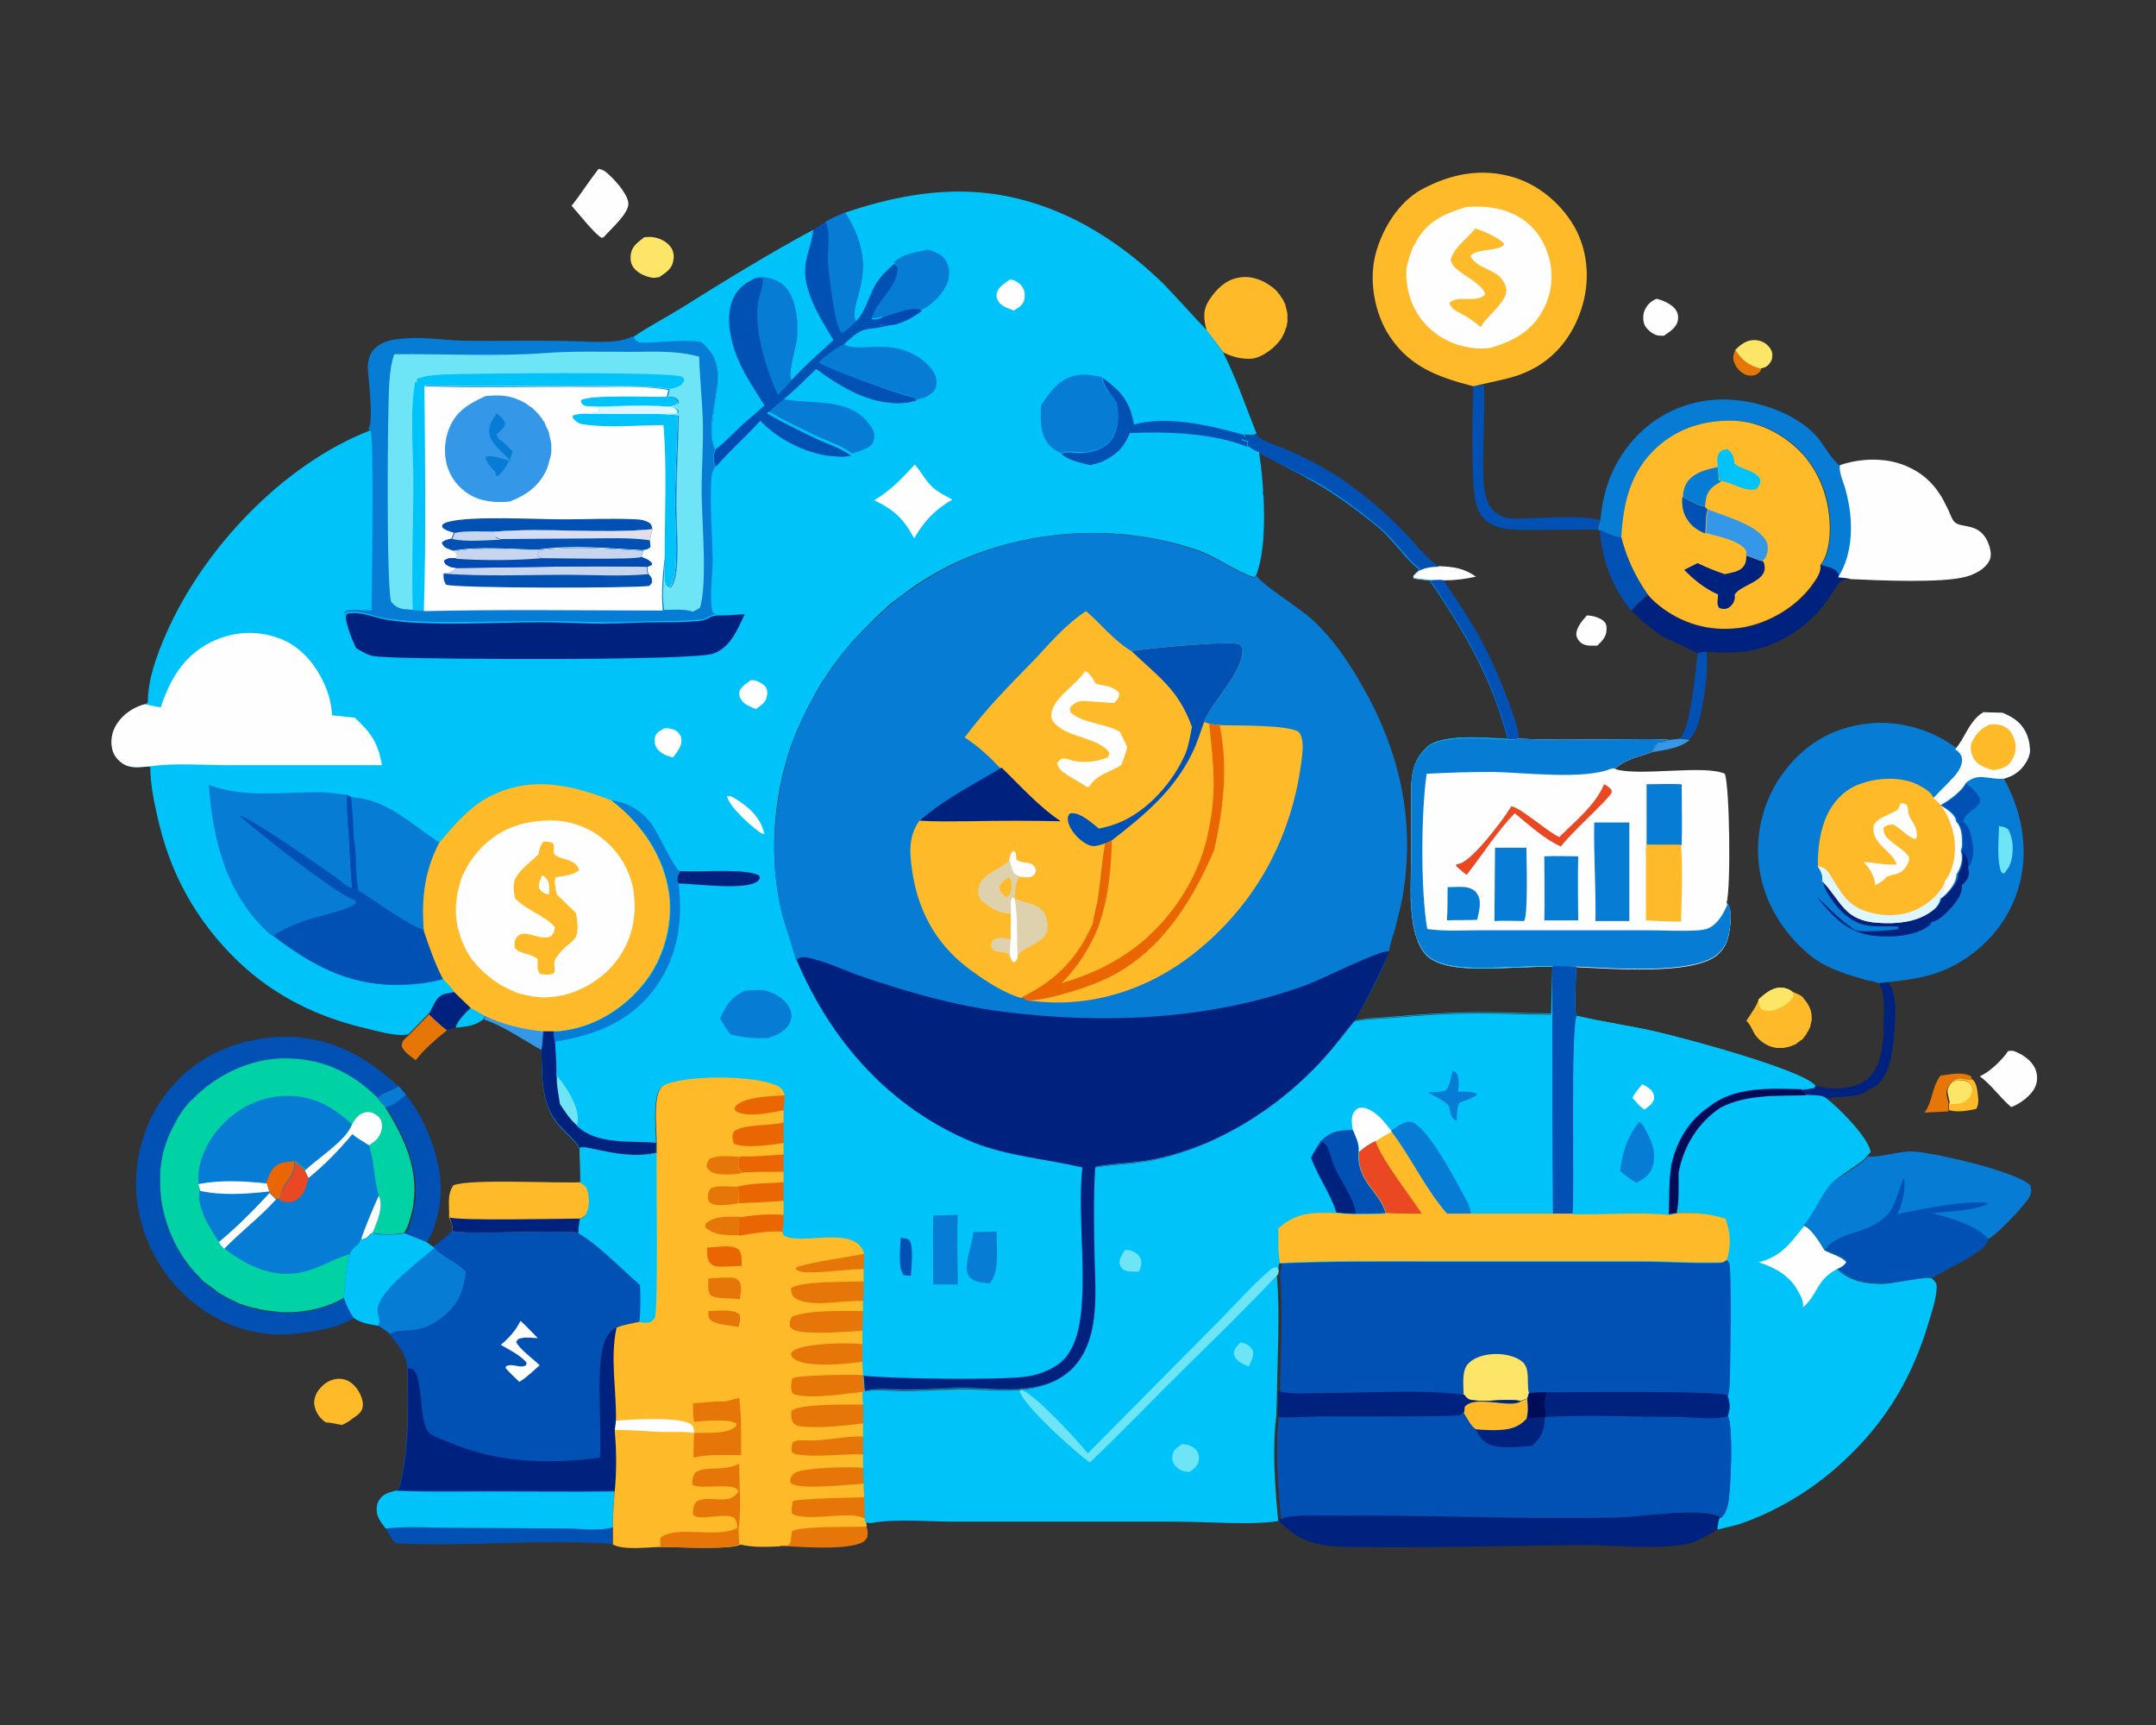 <svg xmlns="http://www.w3.org/2000/svg" xml:space="preserve" id="Слой_1" x="0" y="0" style="enable-background:new 0 0 350 280" version="1.1" viewBox="0 0 350 280"><rect x="0" y="0" width="350" height="280" fill="#333333" stroke="none"/><style>.st0{fill:#3497e8}.st2{fill:#e67607}.st3{fill:#feba28}.st4{fill:#fde667}.st5{fill:#fefefe}.st6{fill:#0151b4}.st7{fill:#00227f}.st8{fill:#067cd4}.st9{fill:#00c4f9}.st11{fill:#e94823}.st12{fill:#ea6602}.st13{fill:#004ab4}.st14{fill:#6ee4f7}.st15{fill:#ddf6ff}.st16{fill:#000c58}.st17{fill:#c7d6ee}.st19{fill:#ded1ad}</style><path d="M272.8 119.9c.5.1 1 .1 1.5.2-1.6 1.4-4.1 1.6-6.1 2 1.1-2.3 1.1-1 2.6-1.9.1 0 .1-.1.2-.1l1.8-.2z" class="st0"/><path d="m76.5 163.5 2.3 1.3-.3.6c-1.2 1.1-3 1.3-4.5 1.4.2-1.1 1.7-2.5 2.5-3.3z" style="fill:#00c4f9;fill-opacity:.988"/><path d="M281.7 56.8c1 1.6 2.1 2.5 4 2.9h.2v.2c-.1.5-.6.8-1 1-.5.1-.9.1-1.3 0-.9-.3-1.7-1.1-2-1.9-.4-.8-.2-1.4.1-2.2z" class="st2"/><path d="M317 175.5c1.2-.9 1.6-.4 2.9-.3h.3c.7.6.8 1.8.9 2.7.1.7.1 1.5-.3 2.1-1.5.3-2.9.6-4.4.2v-1.1c1 .1 1.7.1 2.6-.5.7-.5 1-1 1.1-1.8-.2-.6-.2-.9-.8-1.3-.6-.3-1.5-.1-2.3 0z" class="st3"/><path d="M317 175.5c.8-.1 1.7-.3 2.4.1.6.4.6.7.8 1.3-.2.8-.4 1.3-1.1 1.8-.8.6-1.6.5-2.6.5v-.3c-.1-.5-.2-.9-.3-1.4-.2-.8.3-1.4.8-2z" class="st4"/><path d="M78.8 164.8c2.9 1.3 6.2 2.1 9.4 2.5-.1 1 0 2.2-.2 3.2-2.9-1.6-6.3-4-9.4-5l.2-.7z" class="st0"/><path d="M230.5 92.5c.9-.5 2.1-.6 3.1-.6 2.4.1 4 .3 6 1.7-1.8.4-3.4.6-5.2.6-.8-.1-1.6 0-2.4 0-.8-.1-1.6-.1-2.5-.3l-.1-.4c.4-.4.7-.7 1.1-1z" class="st5"/><path d="M281.7 56.8c.9-.9 1.8-1.6 3.1-1.6.8 0 1.6.3 2.2.9.5.5.8 1.1.7 1.8 0 .5-.3 1-.7 1.4-.3.3-.7.4-1.1.5h-.2c-1.9-.5-3-1.4-4-3z" class="st4"/><path d="M315 174.6c1.7-.2 3.4-.7 5 .1l.1.6h-.3c-1.3-.1-1.7-.6-2.9.3-.5.6-1 1.2-.9 2 .1.5.2.9.3 1.4.1.2 0 .1 0 .3v1.1l-3.9.2c1.4-1.8 1.2-4.2 2.6-6z" class="st2"/><path d="M257.6 99.9c.9 0 1.9.3 2.6.8l.3.3c.1.1.2.2.2.4.1.1.1.3.1.4v.4c0 1.2-.8 1.9-1.5 2.6-.8 0-1.7.1-2.4-.3-.5-.3-.9-.8-1-1.4-.1-1.1.9-2.3 1.7-3.2zM268.9 48.5c1 .2 2.3.8 3 1.6.4.5.6 1.1.5 1.8-.2 1.3-1.3 1.9-2.3 2.6-.4 0-.8 0-1.2-.1-.8-.3-1.5-.9-1.9-1.6-.3-.7-.3-1.6-.1-2.2.4-1.1 1.1-1.7 2-2.1z" class="st5"/><path d="M69.7 164.6c.9.9 1.9 1.7 2.9 2.6-1.8 1.5-3.7 3-5.1 4.9-.8-.6-2-1.4-2.3-2.3.1-1 .5-1.1 1.2-1.8 1.1-1.1 2.2-2.3 3.3-3.4z" class="st2"/><path d="M275.6 106c.4-.3.9-.2 1.4-.3.5 2.6-.6 11.3-2.1 13.5-.2.3-.4.6-.6.8-.5-.1-1-.1-1.5-.2 1.7-1.9 2.4-10.9 2.8-13.8z" class="st6"/><path d="M104.6 38.5c.5 0 .9-.1 1.4 0 1 .1 2.2.7 2.8 1.5.5.6.7 1.5.5 2.3-.2 1.4-1.3 2-2.3 2.7-.3 0-.6.1-.9.1-1.1-.1-2.5-.7-3.2-1.6-.5-.6-.6-1.4-.5-2.2.2-1.4 1.2-2 2.2-2.8z" class="st4"/><path d="M140.6 247.7c.3.6.3 1.1.2 1.8-.3.6-.7.9-1.4 1.1-3 1-9.6.5-12.9.3l.2-.1c.4 0 .9 0 1.2-.1.4-.2.3-1.7.6-2.3 1.9-.7 9.6-.6 12.1-.7z" class="st2"/><path d="M259.7 86.1c1 .3 2.6 1.3 3.5 1.1.9 3.5 2.3 6.3 4.3 9.3-.9.8-1.9 1.6-2.7 2.6-3.1-3.8-4.7-8.1-5.1-13z" class="st6"/><path d="M53 230.9c-.3-.1-.5-.3-.7-.5-.7-.6-1.2-1.6-1.3-2.6 0-1 .4-1.9 1.1-2.6.7-.8 1.8-1.4 2.9-1.4.9 0 1.7.3 2.4 1 .8.7 1.6 2.3 1.5 3.3 0 1-.8 1.6-1.6 2.1-.6.5-1.1.8-1.8 1.1-.7-.1-1.7-.4-2.5-.4z" class="st3"/><path d="M305 159.7c.5-.1 1.1-.1 1.6-.2 1.6 2 1 7 .8 9.5-.3 2.5-.8 5.7-2.9 7.3-.3.2-.7.4-1.1.5-.9 1-2.6 1.1-3.8 1.2-1 .1-2.2 0-3.1.4-.6-.5-2.4-.4-3.2-.5-.1-.4-.5-.7-.8-1l2.1-.3.2-.4c1.9.7 4.8.6 6.7-.1.7-.3 1.4-.7 1.9-1.2 2.3-2.2 2.4-6.3 2.4-9.2.1-1.6.2-5-.8-6z" class="st7"/><path d="M326 170.6c.3 0 .6-.1.9 0 1.4.5 2.9 1.5 3.5 2.9.4 1 .4 2 0 2.9-.6 1.4-2.5 2.8-3.9 3.3-1.8-1.5-3.1-3.5-5.1-5 1.6-.7 3.6-2.6 4.6-4.1z" class="st5"/><path d="M232 94.2c.8 0 1.6-.1 2.4 0 1.3 2.2 2.9 4.3 4.2 6.5 2.8 4.5 4.9 9.3 6.7 14.3.5 1.5 1.3 3.4 1.3 4.9-.6.1-1.3.2-1.9.1-2.5-9.8-7-17.6-12.7-25.8z" class="st6"/><path d="M97.2 27.4c.4.1.7.2 1 .4 1.3 1 3.6 3.5 3.8 5.1.2 1.7-2.9 4.3-4 5.6l-.3.1c-.9-.3-4-4.2-4.9-5.2 1.5-1.9 2.8-4 4.4-6z" class="st5"/><path d="m239.2 62.7 1.7-.2c.3 4.7-.6 13.8.2 17.7.2 1 .7 2.1 1.5 2.8.6.6 1.5 1 2.3 1.1 1.3.2 2.9 0 4.2 0 3.6-.1 7.1-.4 10.7.3-.2.5-.5 1-.5 1.6-4.2-.1-8.3.1-12.5 0-2.1 0-4.5-.3-6-1.9-.7-.8-1.1-1.8-1.3-2.8-.7-3.7-.5-14.5-.3-18.6z" class="st6"/><path d="M285.5 162.2c.9-.8 2-1.8 3.4-1.9.8 0 1.5.2 2.1.7.7.3 1.5.5 1.9 1.2.8.9 1.3 2 1.2 3.3 0 .2 0 .3-.1.5 0 .2-.1.3-.1.5s-.1.3-.2.5-.1.3-.2.4c-.1.1-.2.3-.2.4-.1.1-.2.3-.3.4-.1.1-.2.2-.3.4-.1.1-.2.2-.4.3-.1.1-.3.2-.4.3-.1.1-.3.2-.4.3-.1.1-.3.1-.5.2s-.3.1-.5.2c-.2 0-.3.1-.5.1s-.3.1-.5.1h-1c-1.3-.1-2.6-.9-3.4-1.9-.6-.8-.9-1.9-1.6-2.5.7-1.1 1.7-2.4 2-3.5z" class="st3"/><path d="M285.5 162.2c.9-.8 2-1.8 3.4-1.9.8 0 1.5.2 2.1.7.1.5.3.7-.1 1.1-.7 1-2.4 1.9-3.6 2-.4 0-.8 0-1.2-.2-.6-.5-.5-.9-.6-1.7z" class="st4"/><path d="M204 70.5c.1.1.3.4.4.5 1.3.9 3.4 1.5 4.8 2.1 3.1 1.4 6 2.9 8.8 4.8 3.5 2.4 6.8 5.2 9.8 8.3 1.8 1.8 3.7 4.4 5.8 5.8-1 0-2.2.1-3.1.6-2.5-2-4.2-4.9-6.7-6.9-3.5-2.9-7-5.5-11-7.7-2.8-1.6-5.7-2.9-8.4-4.5-.6-.2-1.3-.6-1.9-1 .1-.3.1-.5.1-.8l-.8-.2-.1-.2.5-.3-.1-.4c.7.1 1.2.2 1.9-.1zM62.6 248.1c3.7-.4 7.6-.2 11.3-.1l17.6.1c2.3 0 5.8.5 7.9-.2v2.7c-11.7-.8-23.5.5-35.2-.1-.6-.7-1.1-1.6-1.6-2.4zM61.3 178.2c.9-1.1 2.3-1 3.4-1.9l1.2 1.4c3.4 4.2 6.1 11.3 5.6 16.7-.2 2.1-.9 5.4-2.2 7.2l-3.5-1.4c.7-1 1.1-2.3 1.3-3.5 1.4-6.4-1.2-11.8-4.5-17.1-.6-.4-.9-.9-1.3-1.4z" class="st6"/><path d="M61.3 178.2c.9-1.1 2.3-1 3.4-1.9l1.2 1.4c-.9.7-2.1 1.9-3.4 2-.5-.5-.8-1-1.2-1.5z" class="st8"/><path d="M195.9 53.7c-.5-1.9-.7-3.3.4-5 1.1-1.7 2.6-3.2 4.6-3.6 1.7-.4 3.5.1 4.9 1 .2.1.4.3.6.4.2.1.3.3.5.4l.5.5c.1.2.3.4.4.5.1.2.2.4.4.6l.3.6c.1.2.2.4.2.6.1.2.1.4.2.7 0 .2.1.4.1.6v1.2c0 .2-.1.4-.1.6 0 .2-.1.4-.2.6-.1.2-.1.4-.2.6l-.3.6c-.1.2-.2.4-.3.5-.9 1.3-2.8 2.8-4.5 3.1-1.6.2-3.5-.3-4.8-1-.9-1.2-1.8-2.4-2.7-3.5z" class="st3"/><path d="M295.5 91.7c1 .2 2.2.4 2.8 1.3.2.3.2.3.1.7.6.1 1.4 0 2 .3-.8.1-1.3 0-1.8.6-1 1.2-1.7 2.6-2.6 3.7-3 3.8-7.5 6.6-12.3 7.4-2.2.3-4.4.3-6.7.1-.5 0-1 0-1.4.3-.3-.4-4.6-2.2-5.5-2.7-2-1.2-3.5-2.6-5.2-4.2.7-1 1.7-1.8 2.7-2.6.7.9 1.6 1.7 2.5 2.3 3.9 2.8 8.4 3.8 13.1 3 4.3-.8 8.8-3.5 11.3-7.2.5-.9 1.2-2 1-3z" class="st7"/><path d="M94.3 191.9c.7.4 1 .6 1.2 1.4.4 1.3.3 2.6-.3 3.8-.3.3-.6.5-1 .7-.1.8-.2 1.5-.2 2.3-3.7-.5-19 .4-20.6-.3.2-.8-.2-1.5-.5-2.2.1-1.8-.4-3.6.7-5.2 2.7-1.1 16.6-.3 20.7-.5z" class="st3"/><path d="M73 197.6c1.2.6 18.5.2 21.2.2-.1.8-.2 1.5-.2 2.3-3.7-.5-19 .4-20.6-.3.2-.8-.2-1.5-.4-2.2z" class="st7"/><path d="M64.5 241.9c5 .2 10 .1 15 .1 6.8 0 13.5.1 20.3 0-.2 2-.3 4-.3 5.9-2.2.7-5.6.2-7.9.2l-17.7-.1c-3.7 0-7.6-.3-11.3.1-.5-.7-1.2-1.5-1.4-2.4-.1-.8-.1-1.6.4-2.3.7-1 1.7-1.2 2.9-1.5z" class="st9"/><path d="M259.8 84.5c.4-4.4 1.6-8.2 4.2-11.7 3.2-4.3 7.8-7.1 13.2-7.8 5.8-.8 13.6 1.4 17.6 5.7 1.2 1.3 2.5 3.9 3.8 4.8 0 0 .1 0 .1.1-.3 1.2.8 3.1 1.1 4.3 1.2 4.3 1.2 9.9-1.3 13.8 0-.3 0-.4-.1-.7-.6-.9-1.8-1-2.8-1.3 1-1.1 1.4-3.3 1.5-4.7.3-4.8-1.1-9.6-4.3-13.2-2.7-3.1-6.8-5.3-11-5.5-4.7-.2-9.2 1.1-12.7 4.3-4.3 3.9-5.6 9-5.8 14.6-.9.2-2.6-.8-3.5-1.1l-.4-.1c0-.5.2-1 .4-1.5z" class="st8"/><path d="m207.8 246.6.6-.3c2.2-.5 7.2-.3 9.6-.3 11.8-.1 23.5.4 35.2.4 3.2 0 6.4 0 9.6-.1 4.2-.2 12-1.5 15.8-.3.3.1.4.2.6.4-.2.6-.4 1.1-.3 1.8-1.7 1-3.5 2.2-5.5 2.5-5.1.9-11.9 0-17.2.1-12.4.1-24.8.5-37.3.3-4.6-.1-7.8-.6-11.1-4.1-7.6-.3-15.3-.1-23-.1h-42.9c3.3-.7 9.6-.2 13.4-.2h36.3c4.5 0 11.9.6 16.2-.1z" class="st7"/><path d="M298.7 75.5c3.5-1.2 7.9-1.3 11.3.4 2.8 1.3 4.7 3.5 6 6.3.4.7.7 1.7 1.1 2.3 1.1 1.6 4.5-.2 5.9 4.3.2.8.3 1.6-.1 2.3-.7 1.3-2.3 2.1-3.7 2.5-4 1.1-14.3.6-18.8.4-.5-.2-1.4-.2-2-.3 2.5-3.9 2.5-9.4 1.3-13.8-.2-1.2-1.3-3.2-1-4.4z" class="st5"/><path d="M57.5 213.9c-2.8 1.8-7.6 2.5-11 2.7-6.1.3-12.1-2.2-16.5-6.4-4.7-4.3-7.6-10.7-7.9-17-.2-6.6 1.9-12.7 6.4-17.5 4.5-4.8 10.7-7.2 17.2-7.4 7.5-.2 13.6 3 18.9 8-1.1.9-2.5.8-3.4 1.9-4.3-4.2-9.2-6.4-15.3-6.3-5.5.1-10.9 2.7-14.6 6.6-.4.5-.9.9-1.3 1.4-.4.5-.8 1-1.1 1.6-.3.5-.7 1.1-.9 1.7-.3.6-.5 1.2-.8 1.8l-.6 1.8c-.2.6-.3 1.2-.4 1.9-.1.6-.2 1.3-.2 1.9 0 .6-.1 1.3 0 1.9.1 5.4 2.6 11.2 6.5 15l.7.7c.3.2.5.4.8.6.3.2.5.4.8.6s.5.4.8.6c.3.2.6.3.9.5.3.2.6.3.9.5.3.1.6.3.9.4.3.1.6.3.9.4l.9.3c.3.1.6.2 1 .3.3.1.6.2 1 .2.3.1.7.1 1 .2.3.1.7.1 1 .1.3 0 .7.1 1 .1.3 0 .7 0 1 .1s.7 0 1 0c3-.1 6.2-.8 8.8-2.4.4 1.1.9 2.1 1.6 3.2z" class="st6"/><path d="M303.2 187.7h.1c1.3.3 5.3-.9 7.1-.8 3.2.1 16.9 3.2 19.2 5.5.2.7.2 1.1-.1 1.8-.7 1.4-5.6 6.5-6.9 7-.2 1.1-1.9 2.1-2.8 2.7-2 1.3-4.3 2.2-6.2 3.5-.5-.3-6.5.9-7.9.9-2.9 0-5.4-.4-7.6-2.5.7-.3 1.1-.4 1.5-1.1-.6-.9-2.5-1.4-3.5-1.9-.7-1.2-2.1-3.4-3.3-4 1.8-2 2.6-4.8 4.5-6.8 1.4-1.1 5.3-3.2 5.9-4.3z" class="st8"/><path d="M306 197.5c1.6-1.1 2.2-4.6 3.1-6.3.3 1.5-.3 4.6-1.1 5.9 3.5-.8 11.5-2.4 14.7-1.8-1 1.1-7.4 1.5-9 1.6 2.5.7 7.6 2.1 9.1 4.3-.2 1.1-1.9 2.1-2.8 2.7-2 1.3-4.3 2.2-6.2 3.5-.5-.3-6.5.9-7.9.9-2.9 0-5.4-.4-7.6-2.5.7-.3 1.1-.4 1.5-1.1-.6-.9-2.5-1.4-3.5-1.9 2.1-3 7.1-2.5 9.7-5.3z" class="st6"/><path d="M263.2 87.2c.3-5.6 1.5-10.7 5.8-14.6 3.5-3.2 8-4.5 12.7-4.3 4.1.2 8.2 2.4 11 5.5 3.2 3.6 4.6 8.5 4.3 13.2-.1 1.4-.5 3.6-1.5 4.7.2 1-.5 2.1-1.1 2.9-2.5 3.7-7 6.4-11.3 7.2-4.7.8-9.2-.2-13.1-3-.9-.7-1.8-1.4-2.5-2.3-2-2.9-3.4-5.8-4.3-9.3z" class="st3"/><path d="M273.1 80.7c1.1.4 2.5 1.4 3.6 1.5l.5.5c-.4 1.3-.2 2.5-.4 3.9-1-.4-2.1-1.1-2.7-2-.9-1.2-1.1-2.4-1-3.9z" class="st6"/><path d="M278.9 75.8c0 .7.1 1.4.1 2.1.2.1.2.2.5.2-1.2.7-2.1 1.2-2.5 2.6-.1.5-.2 1-.2 1.5-1.1-.1-2.5-1-3.6-1.5 0-.8.2-1.6.6-2.3 1.1-1.7 3.2-2.2 5.1-2.6z" class="st8"/><path d="M278.9 75.8c-.1-.8-.3-1.7.2-2.3.4-.5.7-.5 1.3-.6.7.5.9.9 1.1 1.7 0 .2.1.5.1.7 1.3 1 3.4 1 4.2 2.6-.1.8-.2.9-.7 1.5-1.6.5-3.9-1-5.5-1.3-.2 0-.3-.1-.5-.2-.1-.7-.2-1.4-.2-2.1z" class="st9"/><path d="M277.3 82.7c2.7 1.1 8.2 2.5 9.5 5.3.3.7.2 1.6-.1 2.3-.1.3-.3.5-.6.7-.8 0-1.8-.7-2.7-.9.1-.3.2-.5 0-.8-1-1.6-4.8-2.3-6.5-2.8.2-1.2 0-2.5.4-3.8z" class="st0"/><path d="M283.5 90.2c.8.2 1.9.8 2.7.9.1.2.2.3.2.5.7 2.8-3.7 3.2-4.8 4.9 0 .2.1.5 0 .7-.1.6-.4 1-.9 1.4-.5.3-1 .3-1.6.1-.5-.7-.2-1.3-.2-2.2-2.2-1-3.8-2.3-5.5-4l2.2-1.1c1.4.7 2.9 1.3 4.4 1.8.9-.2 2.3-.4 2.9-1.1.5-.5.6-1.2.6-1.9z" class="st7"/><path d="M239.2 62.7c-5.9-1.5-10.8-3.3-14.1-8.9-2.1-3.7-2.9-8.7-1.7-12.9 1.1-3.9 3.7-8.1 7.3-10.1 4.8-2.6 9.8-3.6 15.1-2 4.2 1.3 7.9 4.5 10 8.4 2.1 4 2.3 8.8.9 13-1.4 4.3-4.2 7.9-8.3 9.9-2.4 1.2-4.9 1.6-7.5 2.2l-1.7.4z" class="st3"/><path d="M238 33.6c2.8-.2 5.4 0 8 1.3 2.7 1.4 4.4 3.6 5.3 6.4 1 3 .7 6.2-.8 9-1.8 3.4-4.7 5-8.3 6.1-2.2.5-5.2-.1-7.2-1.1-2.9-1.4-5.1-3.9-6.1-7-.1-.4-.2-.7-.3-1.1-.1-.4-.1-.7-.2-1.1 0-.4-.1-.8-.1-1.1v-1.1c0-.4.1-.8.2-1.1.1-.4.2-.7.3-1.1.1-.4.2-.7.4-1.1.1-.4.3-.7.5-1 1.8-3.7 4.8-4.9 8.3-6z" class="st5"/><path d="M239.5 37.1c1.2.3 4 1.6 4.7 2.5-.5 1.2-4.4.7-5.5 1.9.6 1.5 2.6 2 3.9 2.8.9.5 1.7 1.4 1.9 2.5.4 2.1-3 4.3-4 6.1l-.1.2c-1.2-1-2.2-1.7-3.6-2.4-.6-.3-1.3-.8-1.5-1.5 1.1-1.4 4.4.1 5.8-1.4-.3-1.5-3-2.8-4.2-3.8-.7-.5-1.2-1-1.4-1.8.5-2 2.7-3.5 4-5.1z" class="st3"/><path d="M55.9 210.6c-2.6 1.6-5.8 2.3-8.8 2.4h-1c-.3 0-.7 0-1-.1-.3 0-.7-.1-1-.1-.3 0-.7-.1-1-.1-.3-.1-.7-.1-1-.2-.3-.1-.6-.2-1-.2-.3-.1-.6-.2-1-.3l-.9-.3c-.3-.1-.6-.2-.9-.4-.3-.1-.6-.3-.9-.4-.3-.2-.6-.3-.9-.5-.3-.2-.6-.3-.9-.5-.3-.2-.6-.4-.8-.6s-.5-.4-.8-.6c-.3-.2-.5-.4-.8-.6-.3-.2-.5-.4-.7-.7-3.9-3.7-6.4-9.6-6.5-15v-1.9c0-.6.1-1.3.2-1.9.1-.6.2-1.3.4-1.9l.6-1.8c.2-.6.5-1.2.8-1.8.3-.6.6-1.1.9-1.7.3-.5.7-1.1 1.1-1.6.4-.5.8-1 1.3-1.4 3.8-3.9 9.2-6.5 14.6-6.6 6.1-.1 11 2.1 15.3 6.3.4.5.7 1 1.2 1.4 3.3 5.3 5.9 10.7 4.5 17.1-.3 1.2-.6 2.5-1.3 3.5-1.8.4-3.6.3-5.4 0-.6.7-1 .9-1.8 1.1v.4c-.6.5-1.4 1.1-1.6 1.8-.6 2.5-.6 4.7-.9 7.2z" style="fill:#00d2a6"/><path d="M32.2 192.2v-.4c-.2-3 1.4-6.5 3.4-8.7 2.6-3 6.3-5 10.3-5.2 4.9-.2 7.9 1.6 11.4 4.7-.9 2.5-5.6 5.4-7.6 7.3-.5-.5-1.1-.9-1.6-1.4-1.3.1-2.5.1-3.4 1.1-.6.6-.9 1.6-1.2 2.4-3.9-.3-7.7-.6-11.3.2z" class="st8"/><path d="M57.1 182.6c.5-.9 1-1.7 2-2 .6-.2 1.3-.1 1.9.3.1.1.3.2.4.3.1.1.2.2.3.4.1.1.2.3.2.4.1.2.1.3.1.5.1.8-.2 1.6-.7 2.3-.4.4-.9.8-1.4 1.1.9 2.7.8 5.5 1.6 8.2.7 1.5 0 3.5-.6 5-.1.4-.3.7-.5 1.1-.6.7-1 .9-1.8 1.1v.4c-.6.5-1.4 1.1-1.6 1.8-3.2.9-5.7 2.8-9.1 3.2-4.2.5-8.1-1.4-11.4-4-.4-.3-.6-.7-.9-1.1-.1-.3 0-.2-.2-.4-1.4-2.1-3.4-5.3-2.9-8l-.3-1.1c3.6-.7 7.4-.5 11.1-.1.3-.8.6-1.7 1.2-2.4.9-1 2.2-1 3.4-1.1.5.4 1.1.9 1.6 1.4 2.1-1.9 6.7-4.8 7.6-7.3z" class="st8"/><path d="M61.5 194.1c.7 1.5 0 3.5-.6 5-.1.4-.3.7-.5 1.1-.6.7-1 .9-1.8 1.1.2-1 2.5-6.5 2.9-7.2z" class="st5"/><path d="M47.9 188.6c.5.4 1.1.9 1.6 1.4l.6 1.2c-.2.7-.4 1.5-.7 2.2-.5.8-1.1 1.5-2.1 1.7-.6.1-1.4 0-1.9-.3l.3-1.2c.8-2.3 2.2-2.3 2.2-5z" class="st11"/><path d="m43.7 193.6 1.1 1.1c-2.6 2.9-5.7 5.2-8.4 8-.4-.3-.6-.7-.9-1.1 2.9-2.4 5.7-5.2 8.2-8z" class="st5"/><path d="M43.2 192c.3-.8.6-1.7 1.2-2.4.9-1 2.2-1 3.4-1.1 0 2.7-1.4 2.8-2.1 4.9l-.3 1.2h-.6l-1.1-1.1-.1-.2-.4-1.3z" class="st12"/><path d="M57.1 182.6c.5-.9 1-1.7 2-2 .6-.2 1.3-.1 1.9.3.1.1.3.2.4.3.1.1.2.2.3.4.1.1.2.3.2.4.1.2.1.3.1.5.1.8-.2 1.6-.7 2.3-.4.4-.9.8-1.4 1.1-.9-.6-1.9-1.1-2.7-1.8-2.2 2.6-4.4 4.9-7.1 7.1l-.6-1.2c2.1-2 6.7-4.9 7.6-7.4z" class="st5"/><path d="M32.2 192.2c3.6-.7 7.4-.5 11.1-.1l.4 1.3.1.2c-2.6 2.8-5.4 5.6-8.3 8-.1-.3 0-.2-.2-.4-1.4-2.1-3.4-5.3-2.9-8l-.2-1z" class="st8"/><path d="M32.2 192.2c3.6-.7 7.4-.5 11.1-.1l.4 1.3c-3.6.4-7.7.7-11.2-.1l-.3-1.1z" class="st5"/><path d="m321.9 115.6 3.2.1c1.9.8 3.2 1.7 4 3.7.2.6.4 1.3.4 1.9.2.8-.2 1.9-.7 2.6-.8 1.3-2 2.1-3.5 2.5 2.9 5.1 4.1 11.5 2.5 17.3-1.5 5.5-5.2 10-10.2 12.8-3.6 2-7.1 2.5-11.1 2.9-.5 0-1.1.1-1.6.2-.5-.3-1.4-.4-1.9-.5-3-.9-6-1.7-8.6-3.6-4.6-3.5-8-8.8-8.8-14.6-.8-5.4.7-11.3 4-15.6 3.3-4.4 7.7-7.1 13.2-7.8 5.2-.7 10.7.8 14.9 4 1.6-1.8 2-4 4.1-5.7.1-.1 0 0 .1-.2z" class="st8"/><path d="m317.7 133.3 1 .1c1 .7 1.3 2.1 1.5 3.3.2 1 .2 2.8-.4 3.7-.1.1-.2.2-.3.4 0-1.4-.1-1.6-1-2.7.1-.3.2-.6.2-1 0-1.3-.1-2.8-1-3.8z" class="st13"/><path d="M324.5 134.1c.7.1.9.1 1.5.5.4.7.6 1.5.7 2.3.1 1.4 0 3.3-1 4.4-.1.3-.3.4-.6.5l-.3-.6.7.4h-.6c-.8-1.9-.4-5.4-.4-7.5z" class="st14"/><path d="M319.2 127.2c.9.7 2 1.6 2.3 2.7-.5 1.7-2.4 1.7-2.8 3.5l-1-.1v-.2c-.2-1-1.7-1.9-2.5-2.4 1.2-.6 3.4-2.2 4-3.5z" class="st6"/><path d="M318.5 138c.9 1.2 1 1.3 1 2.7.2.8.2 1.4-.2 2.1-.2.3-.5.6-.8.9.1 1.4-.9 2.7-1.8 3.7-.8.9-2 2.1-3.2 2.3-.1.3-.1.4-.4.6-2.2 1.7-6.2 1.9-8.9 1.6-4.3-.5-6.8-3.2-9.3-6.4 1.7 1.6 3.4 3.4 5.3 4.8.3.2.7.6 1.1.7 1 .4 5.8 0 6.9-.2h.2l-.2.2v-.6c-1.7-.1-3.5.1-5.2-.2-2.4-.4-4.5-2.4-5.8-4.4-.4-.6-1.4-2.2-1.2-2.9l.1.1c3.1 3.4 3.4 6.5 9.1 6.7 2.8.1 6-.2 8.3-1.7.9-.6 1.4-1.1 1.7-2.2.4-.2.6-.4.9-.7.8-.9 1.9-2.1 1.8-3.3.1-.1.1-.1.2-.3.5-1.1.7-2.3.4-3.5z" class="st7"/><path d="m321.9 115.6 3.2.1c1.9.8 3.2 1.7 4 3.7.2.6.4 1.3.4 1.9.2.8-.2 1.9-.7 2.6-.8 1.3-2 2.1-3.5 2.5-2.5.2-4.1-1.1-6.2.7-.6 1.3-2.8 2.9-4.1 3.6.8.5 2.3 1.4 2.5 2.4v.2c1 1 1 2.5 1 3.8 0 .4-.1.6-.2 1 .4 1.2.1 2.4-.5 3.5-.1.2-.1.2-.2.3 0 1.3-1 2.5-1.8 3.3-.3.3-.5.5-.9.7-.3-.3.8-1.6.7-2.8.1-.1.2-.2.2-.3 1.4-2 1.7-4.8 1.3-7.1-.4-2.1-1.5-4.8-3.3-6.1l.1-.1c1-1.1 2-2 3-3.1.8-.8 1.7-2 1.6-3.2 0-.7-.6-1.2-1.1-1.6 1.6-1.8 2-4 4.1-5.7.4-.2.3-.1.4-.3z" class="st5"/><path d="M323 117.6c1-.1 2 0 2.8.6.2.1.4.3.5.5.2.2.3.4.4.6.1.2.2.4.3.7.1.2.1.5.2.7v.8c0 .3-.1.5-.1.8-.1.3-.2.5-.3.7-.1.2-.3.5-.4.7-.7.9-1.5 1.1-2.7 1.3h-.2c-1.3-.4-2.6-.8-3.2-2.1-.4-.8-.5-1.6-.2-2.4.7-1.5 1.6-2.3 2.9-2.9zM295.1 140.6c0-2.9.3-5.8 1.6-8.5 1.2-2.4 3.1-4.2 5.7-5 2.7-.9 6.3-1 8.8.2.9.5 2.4 1.2 2.7 2.3 1.8 1.3 2.9 4 3.3 6.1.4 2.3.1 5.2-1.3 7.1-.1.1-.2.2-.2.3.2 1.1-.9 2.5-.7 2.8-.3 1-.8 1.6-1.7 2.2-2.3 1.6-5.5 1.9-8.3 1.7-5.6-.3-6-3.4-9.1-6.7l-.1-.1c.2-1-.3-1.7-.7-2.4z" class="st3"/><path d="M295.1 140.6c.9.2 1.2.3 1.8 1.1 2.1 3.3 2.9 5.5 7 6.5 2.9.7 6 .4 8.5-1.3 1.2-.7 3-2.5 3.3-3.8.2 1.1-.9 2.5-.7 2.8-.3 1-.8 1.6-1.7 2.2-2.3 1.6-5.5 1.9-8.3 1.7-5.6-.3-6-3.4-9.1-6.7l-.1-.1c.2-1-.3-1.7-.7-2.4z" class="st15"/><path d="M308.5 130.4c.5 0 .7 0 1.1.3.2.6.1 1.3.4 1.8.3.8.9 1.3 1.1 2.3.1.6.2.9-.1 1.4-1.2-.2-2.5-1.8-3.7-2.4-.6.1-1 .1-1.5.5-.4 2.1 3.1 3.1 4 4.7l.1.1v.2c.1.8-.6 1.6-1.1 2.1-.7.5-1.6.6-2.5.9-.6.7-1.1 1-1.9 1.4v-.2c-.1-1.4-1-2.7-1.9-3.6 1.6.1 3.9.6 5.4.4-.4-1.4-2.3-2.6-3.1-3.8-.6-.8-.8-1.6-.6-2.6.6-1.1 2.1-1.5 3.2-2.1.8-.3.9-.7 1.1-1.4z" class="st5"/><path d="M73.4 199.8c1.5.7 16.9-.2 20.6.3 2.7 1.4 7.5 6.2 10 8.4.1 2 .1 4-.1 6-1.2.3-2.8.5-3.9 1-1 4.8 0 10.3-.1 15.2-.1.5-.1 1.1-.2 1.6.3 3.3.3 6.5 0 9.8-6.8.1-13.5 0-20.3 0-5 0-10 .1-15-.1l.3-.3c1.7-5.7 1.5-13.5 1.4-19.4 0-2.4-1.5-4-2.9-5.8-.5-.5-1.2-.9-1.8-1.3-1.4-.3-2.8-.4-4-1.3-.7-1.1-1.2-2.1-1.6-3.3.3-2.5.3-4.6 1-7.1.2-.7 1.1-1.3 1.6-1.8v-.4c.9-.2 1.3-.4 1.8-1.1 1.8.3 3.6.3 5.4 0l3.5 1.4 1.1.8c1.3-.7 2.3-1.8 3.2-2.6z" class="st6"/><path d="M84.5 214.4c1 .9 1.9 1.9 2.8 2.8-.8 0-1.8-.2-2.6 0-.5.1-.6.1-.9.6.4 1.1 2.9 2.9 3.8 3.8-1 .9-2.1 2-3.3 2.7-.7-.7-1.5-1.4-2.2-2.2v-.3c1-.6 2.2.3 3.1-.1.3-.1.2-.2.3-.5-1-1.2-2.8-2.1-4.2-2.9 1.3-1.1 2.4-2.3 3.2-3.9z" class="st5"/><path d="M60.3 200.2c1.8.3 3.6.3 5.4 0l3.5 1.4 1.1.8.2.2c1.5 1.5 3.5 2.2 5 3.7l.1.1c-.3 3.1-1.2 5.4-3.8 7.4-4 3.2-6.5 1.5-8.5 2.7-.5-.5-1.2-.9-1.8-1.3-1.4-.3-2.8-.4-4-1.3-.7-1.1-1.2-2.1-1.6-3.3.3-2.5.3-4.6 1-7.1.2-.7 1.1-1.3 1.6-1.8v-.4c.9-.2 1.3-.4 1.8-1.1z" class="st8"/><path d="M60.3 200.2c1.8.3 3.6.3 5.4 0l3.5 1.4 1.1.8.2.2c-2.2 1.9-8.7 6.7-9.2 9.7-.2 1.1.6 1.7.1 2.9-1.4-.3-2.8-.4-4-1.3-.7-1.1-1.2-2.1-1.6-3.3.3-2.5.3-4.6 1-7.1.2-.7 1.1-1.3 1.6-1.8v-.4c1-.2 1.4-.4 1.9-1.1z" class="st9"/><path d="M97.4 236.6c.3-5.2-.6-12.9.4-17.6.4-1.7.8-2.6 2.3-3.6-1 4.8 0 10.3-.1 15.2-.1.5-.1 1.1-.2 1.6.3 3.3.3 6.5 0 9.8-6.8.1-13.5 0-20.3 0-5 0-10 .1-15-.1l.3-.3c1.7-5.7 1.5-13.5 1.4-19.4.1-.1.2-.1.3-.1 2.5 0 1.2 8.9 3.3 10.6.8.6 2.1 1 3.1 1.4 7.8 3.4 16.3 3.6 24.5 2.5z" class="st7"/><path d="M293.2 177.7c.8.1 2.6 0 3.2.5 2.1 1.6 6.8 6.3 7.3 8.8l-.6.6c-.6 1.1-4.6 3.2-5.8 4.5-1.8 2-2.7 4.7-4.5 6.8 1.2.5 2.6 2.8 3.3 4 1 .5 3 1.1 3.5 1.9-.4.6-.8.8-1.5 1.1 2.2 2.1 4.6 2.5 7.6 2.5 1.4 0 7.4-1.3 7.9-.9.5.5.8.7.8 1.5-.1 2.1-.9 4.3-1.5 6.3-2.9 9.4-7.6 16.7-15.1 23.2-4.3 3.7-9.5 6.8-14.9 8.7-1.3.5-2.7.7-4.1 1.1 0-.6.2-1.2.3-1.8.7-.5 1-1.3 1.1-2.1.5-2 .9-13 0-14.4.4-1.2.4-2 0-3.2.2-.6.3-1.3.3-2 .2-2.6.5-18.4-.1-19.8-.1-.1-.3-.4-.5-.5.8-2.2.6-4.6-.2-6.7-2.7-.8-4.9-1-7.7-.9.4-2 .2-4.3.3-6.3v-.2c.8-4.3 3.1-8.1 6.8-10.6 4.4-2.3 9.6-2 14.1-2.1z" class="st9"/><path d="M292.9 199c1.2.5 2.6 2.8 3.3 4 1 .5 3 1.1 3.5 1.9-.4.6-.8.8-1.5 1.1-3.4 1.8-3.1 4.2-5.5 6.2.1-.9-.3-1.8-.8-2.6-1.3-2.5-3.8-3.9-6.4-4.7 3.8-1 5.1-3.1 7.4-5.9zM244.7 120c.6.1 1.3 0 1.9-.1 5.7.3 11.5.1 17.2.1 2.3 0 4.8-.1 7.1.1-.1 0-.1.1-.2.1-1.5.9-1.5-.4-2.6 1.9-2.1.8-4.3 1.1-5.9 2.7.1 0 .1 0 .2.1 4.1 1.1 14.4-.8 17.6.7.8 2 1 18.6.3 20.9.8 1 .7 2.3.6 3.5-.2 2-.5 3.6-2.1 5-4 3.4-17.5 2.2-22.8 2-1.3 0-2.6 0-3.9-.1-3.8 0-7.7.3-11.5.3-2.7 0-7.1-.1-9.1-2.2-1.2-1.3-1.8-3.3-2.1-5-.6-3.7-.3-7.8-.3-11.6v-10.3c0-2.7.5-4.8 2.5-6.7 2.4-2.4 9.8-1.5 13.1-1.4z" class="st5"/><path d="M235 144c1 0 2-.1 2.9 0 .7.1 1.5.4 1.9 1.1.8 1.1.3 2.9 0 4.2-1.6.1-3.3 0-4.9.1.1-1.9.1-3.6.1-5.4z" class="st8"/><path d="M260.4 127.3c.5.2.8.5 1.2.9 0 .2.1.3 0 .5-.4 1-6.8 6.7-8.2 8.7-2.6-1.1-5.3-3.6-7.5-5.4-2.9 3-5.2 6.7-7.8 10-.6-.4-1.1-.9-1.7-1.4v-.3c.2 0 .3-.1.5-.1 2.1-.5 7.1-7.1 8.3-9.1l.1-.2c1.2-.1 5.9 4.1 7.7 4.9l.1.1c2.5-2.5 5.9-5.2 7.3-8.6z" class="st11"/><path d="M267.3 127.3c1.9 0 3.8-.1 5.7 0 0 3.3.1 6.6 0 9.9h-5.7v-9.9zM250.7 139c1.8-.1 3.7 0 5.5 0-.1 3.5 0 7 0 10.4h-5.5c.1-3.4 0-6.9 0-10.4zM242.7 137.6h5.1c0 1.7.3 11.2-.4 11.9-1.6 0-3.2-.1-4.8 0l.1-11.9z" class="st8"/><path d="M267.2 137.1h5.7c.3 4.1.1 8.4 0 12.5-1.9 0-3.8-.1-5.7-.2v-12.3z" class="st3"/><path d="M258.8 133.5h5.7v16H259c.1-5.3-.3-10.7-.2-16z" class="st8"/><path d="M244.7 120c.6.1 1.3 0 1.9-.1 5.7.3 11.5.1 17.2.1 2.3 0 4.8-.1 7.1.1-.1 0-.1.1-.2.1-1.5.9-1.5-.4-2.6 1.9-2.1.8-4.3 1.1-5.9 2.7-.3-.1-.4-.1-.7 0-4.5 1.8-14 .6-19.1.5-3.6 0-7.2.1-10.8.3-.9 6.2-1 18.9.1 25.2 2.9.4 5.9.2 8.8.2h27.1c2.7 0 5.5.2 8.2 0 .9-.1 1.5-.2 2.2-.7 1.2-.9 1.8-2.1 2.4-3.4l-.1-.5c.8 1 .7 2.3.6 3.5-.2 2-.5 3.6-2.1 5-4 3.4-17.5 2.2-22.8 2-1.3 0-2.6 0-3.9-.1-3.8 0-7.7.3-11.5.3-2.7 0-7.1-.1-9.1-2.2-1.2-1.3-1.8-3.3-2.1-5-.6-3.7-.3-7.8-.3-11.6V128c0-2.7.5-4.8 2.5-6.7 2.4-2.3 9.8-1.4 13.1-1.3z" class="st8"/><path d="M106.6 185.5c0-2.3-.5-6.3.4-8.4.3-.6.6-1 1.2-1.2 3.8-1.5 14.3-1.5 18 .2.9.4 1 .8 1.3 1.6l-.2 2.5v16.9c0 .9 0 1.9-.2 2.8.3.5.2.7.8.8 3.1 1 10.4-1.5 12.2 2 .1.2.2.5.3.7l-.1 2.5v2c0 1.1-.1 2.1-.1 3.2v1.7l-.1 3.2v5l.1 2.3c0 .8.1 1.7.2 2.5v.2l.1 2.1c0 1 .1 2 0 3v7.2l.1 2.6c.1.8.1 1.5.1 2.3l.1 3.6h-.2l.1 1c-2.5.1-10.2-.1-12.1.7-.2.6-.1 2.1-.6 2.3-.3.1-.8.1-1.2.1l-.2.1c-2.1.1-4.4.2-6.4-.3-1.2.9-10.7.4-12.8.4-2 0-6.1.6-7.9-.4V248c0-2 .1-4 .3-5.9.3-3.3.3-6.5 0-9.8.1-.5.2-1 .2-1.6.1-4.9-1-10.4.1-15.2 1.1-.5 2.7-.7 3.9-1 .2-2 .2-4 .1-6-2.5-2.2-7.3-7-10-8.4 0-.8.1-1.5.2-2.3.4-.1.7-.4 1-.7.6-1.2.6-2.5.3-3.8-.2-.8-.5-1-1.2-1.4l-.3-5.4c.1-.1.3-.2.4-.2 1.1-.2 7.2 2.1 12.1.9v-1.7z" class="st3"/><path d="M115 212.8c1.5 0 3.7-.4 5 .5.3.8.1 1.2-.1 2.1-1.3-.3-3.5-.3-4.5-1.1-.5-.4-.4-1-.4-1.5zM119.9 195.3c-1 .2-3 .5-4 .2-.7-.2-.8-.4-1-1 .1-.7 0-1 .5-1.6 1-.6 3.2-.2 4.4-.3.1.9.2 1.8.1 2.7zM120.7 190.3c-.6.4-3.7.4-4.5.2-.8-.2-1.1-.5-1.5-1.1.1-.7.1-.8.5-1.3 1.5-.7 3.5-.4 5.1-.3-.4.6-.5 1-.4 1.7.1.3.2.5.3.7l.5.1zM119.9 200.5c-1.9 0-3.9.1-5.4-1.3 0-.2 0-.6.2-.7 1.5-1.2 3.7-1 5.5-1l-.3 3zM115 207.5c1.3 0 2.6-.2 3.9-.1.5 0 .9.3 1.2.7.4.9.1 1.9 0 2.8-1.4-.3-3.7.1-4.8-.7-.5-.8-.3-1.9-.3-2.7z" class="st2"/><path d="M114.8 202.5c1.5 0 3.8-.6 5.1.3.6.7.5 1.8.5 2.7-1.2 0-2.3.1-3.5.1-.7 0-1.2-.1-1.6-.6-.6-.5-.5-1.8-.5-2.5z" class="st12"/><path d="M140.4 206c-2.6 0-5.2.4-7.8.5-1 0-2.7.2-3.4-.5l.1-.3c2.5-.9 8.3-1.6 11.1-2.2v2.5z" class="st2"/><path d="M120.3 187.7c2.3.1 4.7-.2 7.1-.3v2.8c-2.2 0-4.5 0-6.7.1l-.5-.2c-.1-.2-.2-.5-.3-.7-.1-.7 0-1.1.4-1.7zM127.4 180.2c-2.1.3-5 1.1-7.1.5-.6-.2-.8-.2-1.1-.7l.2-.4c1.3-1.6 6-1.7 8.1-1.8l-.1 2.4zM127.4 197.2c0 .9 0 1.9-.2 2.8-1.7-.4-5.5.3-7.3.6l.2-3c2.4-.4 4.8-.6 7.3-.4zM119.8 192.6c2.3-.6 5.2-.5 7.6-.7v3c-2.5.2-4.9.3-7.4.4 0-.9-.1-1.8-.2-2.7z" class="st12"/><path d="M100 230.6c2.3-.2 10.5-.7 12.2.6.4.3.5 1 .5 1.4-1.9-.3-4-.1-6-.2-2.3-.1-4.6-.3-6.9-.3.1-.4.1-.9.2-1.5z" class="st5"/><path d="M127.4 185.5c-1.7.3-6.9 1-8.3.1-.2-.7-.3-1.2 0-1.9 1.5-1.3 6-.9 8.1-1.5l.3-.1c-.1 1.1-.1 2.3-.1 3.4z" class="st12"/><path d="M140.4 236.1c-3.6-.2-7.4.5-10.9 0-.6-.1-.6-.1-1-.5 0-.7 0-.9.2-1.5.8-.4 1.3-.3 2.1-.3 3.2.2 6.4-.8 9.5-.6l.1 2.9zM140.5 240.8c-1.9.1-10.7 1.1-12 0-.3-.2-.2-.5-.2-.8.2-.4.4-.7.7-.9 1.3-.9 9.6-1.1 11.4-.8l.1 2.5zM140.1 221c-2.5.4-9.3 1.1-11.3-.5-.3-.3-.3-.4-.4-.8.1-.2.3-.4.5-.5 1.7-1.2 9-1.3 11.2-1v2.8zM140.6 246.7c-1.8-1.8-9.5.5-12-1-.2-.7 0-1.3.1-2 .8-.5 10.5-.6 12.1-.7l.1 3.6-.3.1zM140.3 225.9c-3 .3-8.1 1.2-11.1.5-.3-.1-.5-.1-.6-.4-.3-.6-.2-1.7.1-2.3.8-.5 9.9-.6 11.5-.5 0 .8.1 1.7.2 2.5l-.1.2zM140.3 208c0 1.1-.1 2.1-.1 3.2-3-.3-9 1.3-11.4-.7-.3-.6-.4-.7-.4-1.4 1.5-1.2 9.6-1 11.9-1.1zM140.1 216c-3.2.2-6.7.5-9.8.2-.9-.1-1.5-.2-2.1-.9 0-.6 0-1 .4-1.6 2.8-1.1 8.5-.9 11.6-.9l-.1 3.2zM140.4 231c-3 .4-7.6.9-10.6.5-.5-.1-.9-.3-1.1-.7-.3-.6-.3-1.2-.2-1.8 1.3-1.2 9.6-1 11.8-1 .1 1 .2 2 .1 3zM117.7 227.5l2.3-.6c.4 3.1.3 6.2.3 9.3-2.5 0-5.3-.2-7.7.4 0-1.3 0-2.7.1-4 2.1-.1 5.3.3 6.8-1.1l.1-.4c-1.3-1-6.8-.3-6.9-.3 0 0-.1-.5-.1-.6-.1-.8-.1-1.6-.1-2.4 1.7-.1 3.4-.4 5.2-.3zM119.7 248c-.1-.8 0-1.1-.6-1.7-1.7-.8-5.9.7-6.6-.5 0-.8 0-1.3.5-2 1.9-1.4 5.5.9 6.9-1.8-.4-.6-.9-.6-1.6-.7-1.2-.2-5.3.3-5.9-.3 0-.8 0-1.3.5-2 1.6-1.1 4.4-.1 7.1-1.4 0 3.5.4 7-.1 10.6l.1 2.5c-1.2.9-10.7.4-12.8.4v-1.5c2.6-2.1 9.3.2 12.5-1.6z" class="st2"/><path d="M94.1 186.5c.1-.1.3-.2.4-.2 1.1-.2 7.2 2.1 12.1.9-.1 3.5.3 25.4-.3 26.7-.1.2-.4.4-.5.6-.7.3-1.3.2-2 .1.2-2 .2-4 .1-6-2.5-2.2-7.3-7-10-8.4 0-.8.1-1.5.2-2.3.4-.1.7-.4 1-.7.6-1.2.6-2.5.3-3.8-.2-.8-.5-1-1.2-1.4 0-1.9-.1-3.7-.1-5.5z" class="st9"/><path d="m280.2 204.4.5.5c.5 1.4.2 17.2.1 19.8 0 .6-.1 1.4-.3 2 .4 1.2.4 2 0 3.2.9 1.5.5 12.4 0 14.4-.2.8-.5 1.6-1.1 2.1-.2-.2-.4-.3-.6-.4-3.9-1.2-11.6.1-15.8.3-3.2.1-6.4.1-9.6.1-11.8 0-23.5-.5-35.2-.4-2.4 0-7.4-.2-9.6.3-.3.1-.4.2-.6.3-.5-5.4-1-11.7-.3-17.1l.1-3.8c.1-6.2.5-12.7 0-18.9l.1-.6c.1-.4.1-.9.2-1.4 8.5-.4 17-.3 25.5-.3h33.1c4.1 0 8.2.3 12.2.2.3.1.8.2 1.3-.3z" class="st6"/><path d="M237.6 226.4c0-1.6-.4-4.1.9-5.2 1.3-1.2 3.3-1.5 5-1.4 1.3.1 3 .5 3.9 1.5 1 1.3.4 3.3.8 4.8l-.3.9-1.1.4c-2.5-.4-5.2.2-7.7-.1-.8-.1-1-.3-1.5-.9z" class="st4"/><path d="M207.5 225.8c2.4.6 5.5.3 7.9.3 6.9 0 15.6-.6 22.3.3.5.6.6.8 1.5.9 2.5.3 5.2-.3 7.7.1l1.1-.4.3-.9c.9-.2 2-.1 2.9-.2 3.3 0 28.5-.3 29.3.5v.2c.4 1.2.4 2 0 3.2.9 1.5.5 12.4 0 14.4-.2.8-.5 1.6-1.1 2.1-.2-.2-.4-.3-.6-.4-3.9-1.2-11.6.1-15.8.3-3.2.1-6.4.1-9.6.1-11.8 0-23.5-.5-35.2-.4-2.4 0-7.4-.2-9.6.3-.3.1-.4.2-.6.3-.5-5.4-1-11.7-.3-17.1l-.2-3.6z" class="st6"/><path d="M247.8 230.3c1-.2 2-.2 3-.3-.1 2.2-.5 3.2-2.1 4.7-2.1.1-6.1.8-7.8-.8-.6-.5-1-1.3-1.4-1.9 1.3.1 2.7.2 4 .1 1.8-.1 3.1-.5 4.3-1.8z" class="st7"/><path d="M247.9 227c.1 1.1.2 2.1-.1 3.3-1.2 1.3-2.5 1.7-4.2 1.8-1.3.1-2.7 0-4-.1-.9-.6-1.4-1.8-2-2.7l.1-.9c1.7-2.1 7.4.3 9.1-.9l1.1-.5z" class="st3"/><path d="M207.5 225.8c2.4.6 5.5.3 7.9.3 6.9 0 15.6-.6 22.3.3.5.6.6.8 1.5.9 2.5.3 5.2-.3 7.7.1-1.6 1.2-7.3-1.1-9.1.9l-.1.9c-.2.2-.4.4-.6.5-1 .3-19.8.2-22.6.2-.9 0-6.5.3-6.9.1l-.1-.5v-3.7zM251.1 226c3.3 0 28.5-.3 29.3.5v.2c.4 1.2.4 2 0 3.2-2.1.6-5.3.2-7.5.1-7.3 0-14.8-.4-22 0-1 .1-2.1.1-3 .3.3-1.1.2-2.1.1-3.3l.3-.9c.8-.1 1.8-.1 2.8-.1z" class="st7"/><path d="M248.2 226.2c.9-.2 2-.1 2.9-.2-.3 1-.5 1.6-.3 2.6.1.4.1 1 .1 1.4-1 .1-2.1.1-3 .3.3-1.1.2-2.1.1-3.3l.2-.8z" class="st16"/><path d="M252 156.8c1.3 0 2.6 0 3.9.1 0 1.2-.5 7.4.1 8 4.3 1 8.7 1.6 13 2.6 4.4 1 23.4 6.1 25.7 8.7l-.2.4-2.1.3c.3.3.6.6.8 1-4.6.1-9.7-.2-13.9 2-3.6 2.4-6 6.2-6.8 10.6v.2c0 2 .1 4.3-.3 6.3 2.8-.1 5 .1 7.7.9.8 2.1 1 4.5.2 6.7-.5.5-1 .4-1.7.4-4.1.1-8.2-.2-12.2-.2h-33.1c-8.5 0-17-.1-25.5.3 0 .4 0 .9-.2 1.4l-.1.6c.5 6.2.1 12.7 0 18.9l-.1 3.8c-.7 5.4-.2 11.7.3 17.1-4.2.7-11.6.1-16.2.1H155c-3.7 0-10-.5-13.4.2-.5.1-.7 0-1.2-.2l-.1-3.6c0-.8-.1-1.5-.1-2.3l-.1-2.6v-7.2c.1-1 0-2 0-3l-.1-2.1v-.2c1.8-.6 4.6-.2 6.5-.2 3.1 0 6.2-.2 9.4-.3 5.8 0 12.6 1.4 17.4-2.8 1.9-1.7 2.9-3.9 3.5-6.3.9-3.9.5-7.9.5-11.9-.1-4.9-.2-10 .1-14.9 1.9-.4 3.8-.5 5.8-.7 11.2-1 22.1-7.4 29.8-15.3 2.3-2.4 4.3-5.2 6.5-7.7 2.1-.5 4.5-.5 6.6-.7 4.7-.4 9.4-.7 14.1-.7 3.9 0 7.7.2 11.6.2l.2-7.9z" class="st9"/><path d="M201.4 217.9c.1 0 .2 0 .4.1.8.2 1.2.6 1.6 1.2.2 1-.3 1.8-.7 2.6-.2-.1-.3-.1-.5-.2-1-.5-1.6-.8-1.9-1.8 0-.9.5-1.3 1.1-1.9zM182.6 202.9c.5 0 .9 0 1.3.2.6.3 1.1.7 1.3 1.3.2.7 0 1.3-.3 2-.7 0-1.7.1-2.3-.2-.4-.2-.7-.5-.8-.9-.3-.7.4-1.7.8-2.4zM191.9 234.4h.2c.8.1 1.7.4 2.2 1.1.3.5.4 1 .3 1.6-.1.8-.8 1.3-1.4 1.8h-.6c-.8-.1-1.5-.5-1.9-1.1-.4-.5-.5-1.2-.3-1.8.2-.9.9-1.1 1.5-1.6z" class="st14"/><path d="m235.8 173.8.5.2c.7.8.5 2.2.4 3.2 1 0 2.1-.1 3 .3v.3c-.9.5-1.9.9-2.8 1.2-.4.9-.4 1.9-.4 2.9-.1 0-.2-.1-.3-.1-.8-.5-.7-1.2-.9-2-.3-1-2.6-1.9-3.5-2.5 1 0 2 0 2.9-.3.7-.8.8-2.1 1.1-3.2z" class="st8"/><path d="M219.6 183.4c-.1-.9-.4-2.2.3-3 .3-.4.6-.6 1.1-.6 1.2-.1 2.9 1.3 3.6 2.2.4.5.9 1 1.3 1.6v.2c-.9.5-1.8 1-2.6 1.5-1 .5-1.9 1.1-2.7 1.8.1-1.4-.5-2.5-1-3.7z" class="st5"/><path d="M225.9 183.5c.8-.5 2.1-1.6 3.1-1.4 2.8.5 7.8 10.5 9.2 13 .3.6.5 1.2.6 1.9h-3.9c-3.5-3.9-5.9-9-9-13.3v-.2z" class="st8"/><path d="m176.6 235.9 21.2-21.4c2.7-2.7 5.3-5.7 8.2-8.2.4-.4.7-.6 1.3-.6l.3.5-.1.6c-4.8 5.1-9.8 10-14.8 14.9-5.3 5.2-10.4 10.6-15.8 15.7-2.3-1.7-10.9-9.3-11.4-11.7l.4-.1c2.6 1.2 8.6 7.8 10.7 10.3z" class="st14"/><path d="M219.6 183.4c.5 1.2 1.1 2.3.9 3.6-.3 4.9 3.6 6.5 4.4 9.9-1.6.1-3.3.1-4.9.1-1 0-2.1-.1-3.1-.2-.9-3-3-5.8-4.1-8.9.5-1 1-1.8 1.6-2.7 1.8-1.7 2.9-1.7 5.2-1.8z" class="st6"/><path d="M214.6 185.3c.3.2.7.5.9.9.4.9.6 1.9 1 2.9 1 2.4 3 4.9 3.5 7.3 0 .2.1.4.1.6-1 0-2.1-.1-3.1-.2-.9-3-3-5.8-4.1-8.9.5-.9 1.1-1.7 1.7-2.6z" class="st7"/><path d="M252 156.8c1.3 0 2.6 0 3.9.1 0 1.2-.5 7.4.1 8-1 1.8-.4 27.5-.5 32.1h-3.4c-.1-10.8-.1-21.6-.1-32.5v-7.7z" class="st6"/><path d="M225.9 183.7c3.2 4.2 5.5 9.3 9 13.3H255.5c4.9 0 10.7-.4 15.6.1l1.3-.2c2.8-.1 5 .1 7.7.9.8 2.1 1 4.5.2 6.7-.5.5-1 .4-1.7.4-4.1.1-8.2-.2-12.2-.2h-33.1c-8.5 0-17-.1-25.5.3-.4-1.8-.2-3.8-.3-5.6 3.1-2.7 5.6-2.6 9.5-2.5 1 .1 2 .2 3.1.2 1.6 0 3.3 0 4.9-.1-.8-3.4-4.7-5-4.4-9.9.9-.8 1.7-1.3 2.7-1.8.8-.6 1.7-1.1 2.6-1.6z" class="st3"/><path d="M223.3 185.2c.9 2.9 5.7 9 7.5 11.8-1.9 0-3.9 0-5.8-.1-.8-3.4-4.7-5-4.4-9.9.8-.7 1.6-1.3 2.7-1.8z" class="st11"/><path d="M256 164.9c4.3 1 8.7 1.6 13 2.6 4.4 1 23.4 6.1 25.7 8.7l-.2.4-2.1.3c.3.3.6.6.8 1-4.6.1-9.7-.2-13.9 2-3.6 2.4-6 6.2-6.8 10.6v.2c0 2 .1 4.3-.3 6.3l-1.3.2c-4.9-.5-10.6 0-15.6-.1.3-4.7-.3-30.4.7-32.2z" class="st9"/><path d="M266.6 176c.5.2 1.1.6 1.5 1 .3.4.5.8.4 1.4-.1.7-1 1.3-1.5 1.7-.8-.4-1.4-1.3-2-1.9.4-.8 1-1.5 1.6-2.2z" class="st5"/><path d="M266.1 182.1c.3.2.5.3.7.7 1.2 2.1 2.2 4.1 1.5 6.5-.4 1.4-1.4 2-2.6 2.7-1-.5-1.8-1.2-2.7-1.9.4-3.1 1.1-5.5 3.1-8z" class="st8"/><path d="M277.4 179.7c4.1-3.4 10-3 15-2.9.3.3.6.6.8 1-4.6.1-9.7-.2-13.9 2-3.6 2.4-6 6.2-6.8 10.6v.2c0 2 .1 4.3-.3 6.3l-1.3.2c.1-2.6 0-5.2.4-7.8 0-.2 0-.3.1-.5.8-3.6 2.9-7.1 6-9.1z" class="st16"/><path d="M137.2 34.5c13.2-4.4 24.8-5.1 37.6 1.3 5.1 2.6 10.2 6.4 14.3 10.5 2.3 2.4 4.5 4.9 6.8 7.3.9 1.2 1.8 2.3 2.6 3.5 2.2 4.3 3.7 8.8 5.5 13.3-.7.3-1.2.2-1.9.1l.1.4-.5.3.1.2.8.2c0 .3 0 .5-.1.8.6.3 1.2.8 1.9 1 2.7 1.6 5.6 2.9 8.4 4.5 3.9 2.2 7.5 4.8 11 7.7 2.5 2.1 4.2 5 6.7 6.9-.4.3-.7.6-1 1l.1.4c.8.1 1.6.2 2.5.3 5.6 8.3 10.2 16 12.7 25.8-3.3 0-10.7-.9-13.2 1.4-2 1.9-2.5 4-2.5 6.7v10.3c0 3.8-.4 7.8.3 11.6.3 1.7.9 3.7 2.1 5 2 2 6.4 2.2 9.1 2.2 3.8 0 7.7-.3 11.5-.3v7.7c-3.9 0-7.7-.2-11.6-.2-4.7 0-9.4.3-14.1.7-2.1.2-4.5.2-6.6.7-2.1 2.6-4.1 5.3-6.5 7.7-7.7 7.9-18.7 14.3-29.8 15.3-1.9.2-3.9.3-5.8.7-.3 4.9-.2 10-.1 14.9.1 3.9.4 8-.5 11.9-.6 2.4-1.6 4.6-3.5 6.3-4.7 4.2-11.6 2.8-17.4 2.8-3.1 0-6.2.3-9.4.3-1.9 0-4.7-.4-6.5.2-.1-.8-.1-1.6-.2-2.5l-.1-2.3v-5l.1-3.2v-1.7c.1-1.1.1-2.1.1-3.2v-2l.1-2.5c-.1-.2-.2-.5-.3-.7-1.8-3.5-9.1-1-12.2-2-.6-.2-.6-.3-.8-.8.2-.9.2-1.8.2-2.8v-16.9l.2-2.5c-.3-.8-.4-1.2-1.3-1.6-3.8-1.7-14.2-1.7-18-.2-.6.3-.9.6-1.2 1.2-.9 2.2-.4 6.1-.4 8.4v1.6c-4.9 1.2-11-1.1-12.1-.9-.2 0-.3.1-.4.2-.1-1-3.1-3.3-3.8-4.5-2.4-3.2-2.2-7.8-2.3-11.6.2-1 .2-2.1.2-3.2-3.1-.3-6.5-1.1-9.4-2.5l-2.3-1.3c-.7.8-2.3 2.2-2.5 3.3l-1.4.4c-1-.8-2-1.7-2.9-2.6-1.1 1.1-2.2 2.3-3.3 3.4-.3 0-.7.1-1 .1-1.8 0-3.9-.6-5.6-1-8.1-1.9-15-5.2-21.1-11-6.9-6.7-11.1-14.4-13.1-23.7-.6-2.6-1.1-5.3-1.1-7.9-1.5.1-3 .4-4.3-.4-.9-.6-1.6-1.4-1.8-2.5-.3-1.3 0-2.8.7-3.9 1-1.6 2.7-2.8 4.6-3.3.2-.1.3-.2.4-.3 0-3.8 1.5-7.8 3-11.2 6-13.7 18.9-27.4 33-32.9.9-1 0-8.2-.1-9.8 0-1.2.3-2.5 1.2-3.3 1.1-1 2.6-1.4 4.1-1.5 3.4-.4 6.8.2 10.2.3 6.2.1 12.4-.1 18.6.1 2.6 0 6.5.3 8.8-.9 2.5-1.7 5.2-3.1 7.8-4.7 7.1-4.4 14.1-8.7 21.5-12.7.6-.5 1.3-.9 2-1.3.9-.7 2-1.1 3.1-1.6zm67.2 38.9c.8 5.3 1.5 15.1-.5 20l-.3.3c-3.1-1-6-3.3-9.2-4.4-13-4.5-28.2-3.5-40.5 2.6-.7.4-1.5.8-2.2 1.2-.7.4-1.4.8-2.1 1.3-.7.4-1.4.9-2.1 1.4-.7.5-1.3 1-2 1.5s-1.3 1-1.9 1.6c-.6.5-1.2 1.1-1.8 1.7l-1.8 1.8c-.6.6-1.1 1.2-1.7 1.8-.5.6-1.1 1.3-1.6 1.9-.5.7-1 1.3-1.5 2s-.9 1.4-1.4 2.1-.9 1.4-1.3 2.1c-.4.7-.8 1.5-1.2 2.2-.4.7-.7 1.5-1.1 2.2-.3.8-.7 1.5-1 2.3s-.6 1.6-.9 2.3c-2.8 8.5-3.5 18-1.4 26.7.4 1.8 2.2 6.6 2.3 7.8 0 0 0-.1.1-.1.5-.7 2.1-.3 2.9-.1 2.7.7 5.3 2 8 2.9 7.4 2.5 14.8 4.6 22.5 5.6 16.3 2.1 33.7 1.4 49.3-4.3 2.9-1.1 11.3-5.3 13.3-5.5h.2c-1.6 4-3.5 7.7-5.7 11.4 2.1-.5 4.5-.5 6.6-.7 4.7-.4 9.4-.7 14.1-.7 3.9 0 7.7.2 11.6.2v-7.7c-3.8 0-7.7.3-11.5.3-2.7 0-7.1-.1-9.1-2.2-1.2-1.3-1.8-3.3-2.1-5-.6-3.7-.3-7.8-.3-11.6V128c0-2.7.5-4.8 2.5-6.7 2.4-2.3 9.9-1.5 13.2-1.4-2.5-9.8-7.1-17.5-12.7-25.8-.8-.1-1.6-.1-2.5-.3l-.1-.4c.3-.4.6-.7 1-1-2.5-2-4.2-4.9-6.7-6.9-3.5-2.9-7-5.5-11-7.7-2.8-1.5-5.7-2.8-8.4-4.4z" class="st9"/><path d="M146.2 200.9c.4.1 1.2.1 1.4.4.8.9.3 4.6.3 5.8l-1.2-.1c-1-1.3-.5-4.5-.5-6.1z" class="st6"/><path d="M118 129.2c.5 0 .9.1 1.3.4 2.3 1.4 4.2 3.1 4.8 5.8-.2-.1-.4-.1-.6-.2-1.6-1.1-5.1-4.2-5.5-6zM121.9 110.4h.2c.7 0 1.7.5 2.2 1.1.3.5.3 1 .2 1.5-.2 1.1-1 1.5-1.8 2.1-.7-.3-1.8-.7-2.3-1.4-.3-.4-.4-.8-.4-1.3.2-.9 1.2-1.5 1.9-2zM107.9 118.2c.8 0 1.5.1 2.1.6.3.3.5.6.6 1 .2 1.3-.6 2.1-1.3 3.1h-.1c-.9-.1-2.1-.7-2.6-1.5-.3-.5-.4-1-.3-1.6.1-.8.8-1.2 1.6-1.6zM163.9 45.4h.2c.6 0 1.5.6 1.8 1.1.5.6.5 1.4.4 2.1-.2.9-.9 1.3-1.7 1.8-.9-.3-1.8-.6-2.4-1.3-.3-.4-.5-.9-.4-1.4.2-1.1 1.2-1.6 2.1-2.3z" class="st5"/><path d="M122.3 67.3c.4.2 1.1.4 1.2.9-2.3 2.6-5 4.9-7.2 7.5l-.1-.1c-.5-.8-.3-1.8-.1-2.6 2.2-1.8 4-3.9 6.2-5.7z" class="st13"/><path d="m73.8 161 2.6 2.5c-.7.8-2.3 2.2-2.5 3.3l-1.4.4c-1-.8-2-1.7-2.9-2.6.3-.6.7-1.3 1-1.9.4-.7.9-1.2 1.7-1.4l1.5-.3zM110.4 141.4c3 .2 10.7-.5 12.8.7l.2.4c-.3.6-.7.8-1.4 1-2.7.8-8.9 0-11.9-.1-.1-.2-.2-.4-.2-.6 0-.6.2-.9.5-1.4z" class="st7"/><path d="m158 200 3.8-.1c-.1 2.6.6 6.3-1.1 8.4-1.1-.1-2.4-.1-3.3-1-1.3-1.4.5-5.3.6-7.3zM151.5 197.3l4-.1c-.2 3.7 0 7.6 0 11.3h-4c0-3.7-.1-7.5 0-11.2z" class="st8"/><path d="M148.5 75.4c1 1.1 1.6 2.4 2.7 3.5 1 1 2.2 1.5 3.4 2.2-2.7 1.5-4.7 3.6-6.2 6.3-1.6-3.1-3.3-4.7-6.5-6.2 2.6-1.5 4.5-3.5 6.6-5.8z" class="st5"/><path d="M179 61.3c3.1 2.3 4.4 3.8 5.1 7.6 5.6-1.5 12.5.2 17.9 1.7l.1.4-.5.3.1.2.8.2c0 .3 0 .5-.1.8-5.4-2.2-13.2-2.5-19-2.2-.8 2.1-2 3.4-4 4.4-.7.4-1.6.6-2.4.8-1.6-.4-3.4-.7-4.7-1.8.9-.6 2.6 0 3.7-.2 1.6-.2 3.4-.7 4.4-2.1 1.3-1.7 1.2-4 .9-6-.9-1.3-2.1-2.5-2.3-4.1z" class="st6"/><path d="M121 160.8c1.4-.1 2.9-.3 4.2.3 1.3.5 2.6 1.5 3.1 2.8.3.7.2 1.5-.1 2.2-.8 1.4-2.2 2-3.6 2.4-2.1.1-4-.1-6-.6-.7-.8-1.2-1.7-1.7-2.6 1-2.2 1.8-3.5 4.1-4.5z" class="st8"/><path d="M88.2 167.3h1.7c.1.5.1 1.1.2 1.7.1 1.8.3 3.8.2 5.6 1.4 1.6 3.6 5 3.4 7.2 0 .3-.1.6-.1.9 3.3 3.2 8.7 2.4 12.9 2.8v1.6c-4.9 1.2-11-1.1-12.1-.9-.2 0-.3.1-.4.2-.1-1-3.1-3.3-3.8-4.5-2.4-3.2-2.2-7.8-2.3-11.6.2-.9.2-2 .3-3z" class="st7"/><path d="M90.4 174.6c1.4 1.6 3.6 5 3.4 7.2 0 .3-.1.6-.1.9-1.2-1-2-2.3-2.8-3.5-.2-1.5-.6-3.1-.5-4.6z" class="st14"/><path d="M127.1 64.8h.2c4.7.9 10.8-.4 14 4.3.5.7.8 1.4.6 2.2-.1.6-.5 1.1-1.1 1.4-.8.4-1.7.7-2.5.9-1.7-1.3-3.7-1.9-5.7-2.8-2.7-1.3-5.4-2.6-8-4.1.7-.5 1.6-1.2 2.5-1.9zM99.2 129.9c2.8.4 4.9 1.6 6.6 3.9 1.1 1.5 3.6 7.1 4.6 7.7-.3.5-.5.8-.4 1.5 0 .2.1.4.2.6.7 6.5-.3 12.3-4.4 17.5-4 5-9.6 7-15.7 8-.2-.5-.2-1.1-.2-1.7.5 0 1 0 1.5-.1 5.2-.6 10.1-3.7 13.3-7.8 3.1-3.9 4.6-9.3 4-14.3-.8-6.2-4.6-11.6-9.5-15.3zM150.7 40.5c1.3.5 2.4.8 3 2.1.5 1 .5 2.2.1 3.3-.6 1.7-2.4 3.5-4 4.3h-.1c-1.3 1.1-3.7 2.4-5.4 2.4l-2.4-.2c.6-.2.9-.5 1.3-1l.1-.1c-.6.2-1.2.5-1.9.3.6-2.8 4.2-5.1 4.2-8.2 0-.4-.2-.5-.5-.8 1.3-1.4 3.8-1.7 5.6-2.1z" class="st8"/><path d="M143.3 51.5c1.8-.5 4.7-1.9 6.4-1.1-1.3 1.1-3.7 2.4-5.4 2.4l-2.4-.2c.6-.2.9-.5 1.3-1 .1 0 .1-.1.1-.1z" class="st13"/><path d="M132.8 58.7c1.2-1 2.7-2.3 4.1-2.9l.1.1c2.8 1.5 7.6-1.3 12.7 2.5.9.7 1.8 1.6 2.2 2.7.2.6.2 1.3 0 1.9-.4.8-1.2 1.3-2 1.6l-1.2.3c-.3-.3-.5-.5-.9-.6-2.5-.6-13.1-4.3-15-5.6zM169 65.8c1-1.5 2-3 3.5-4 2-1.3 4.2-1.1 6.4-.6.2 1.7 1.4 2.9 2.4 4.1.3 2 .4 4.3-.9 6-1 1.4-2.7 1.9-4.4 2.1-1.1.1-2.8-.4-3.7.2-.8-.4-1.5-.8-2.1-1.5-1.4-1.7-1.3-4.1-1.2-6.3zM56.3 129l.7.4c5.9.3 9.7 4.4 14.4 7.4-2.4 4.6-3 9.1-2.5 14.3-2.6-.7-8.1-4.7-10.7-6.4-.4-.1-.7-.3-1.1-.5-.2-2.7-.4-5.4-.5-8.1-.2-2.4-.4-4.7-.3-7.1z" class="st8"/><path d="m56.3 129 .7.4c.2 2.2.4 4.3.4 6.4.6 2.9.2 5.9.8 8.8-.4-.1-.7-.3-1.1-.5-.2-2.7-.4-5.4-.5-8.1-.2-2.3-.4-4.6-.3-7z" class="st13"/><path d="M56.1 100.2c.1-.3.1-.4.3-.6 2.3-.4 4.1.6 6.4 1 6.6 1.1 17.9.4 25 .4 3.7 0 7.5.3 11.2.2 2.5 0 5.1-.2 7.6-.2 2.3 0 4.6 0 6.9-.2.6-.1 1.1-.2 1.6-.5.3-.3.9-.3 1.3-.4 1.5 0 3-.1 4.5-.2-1.2 2.5-2.3 5.4-5.1 6.4-3.5 1.2-46.4.9-52.3.6-1.3-.1-2.9 0-4.1-.6-.1-.1-.3-.2-.4-.2-.4-.2-.8-.5-1.2-.7-.8-1.7-1.4-3.3-1.7-5z" class="st7"/><path d="M26.1 114.8c1.5-4.5 3.6-8.2 8-10.5 3.4-1.7 7.2-2.1 10.9-.8 3.4 1.1 5.9 3.9 7.4 7 .9 1.8 1.4 3.6 1.5 5.6l3.7.4c2.6 2.4 3.8 4.1 4.4 7.7H36.9c-4 0-8.6-.4-12.6.2-1.5.1-3 .4-4.3-.4-.9-.6-1.6-1.4-1.8-2.5-.3-1.3 0-2.8.7-3.9 1-1.6 2.7-2.8 4.6-3.3.9.2 1.7.4 2.6.5z" class="st5"/><path d="M33.9 127.4c5.9 2.2 12.1 1.1 18.2 1.2 1.4 0 2.8.3 4.2.4 0 2.4.1 4.7.3 7.1.1 2.7.3 5.4.5 8.1.4.2.7.5 1.1.5 2.6 1.6 8.1 5.7 10.7 6.4.9 2.7 1.8 5.3 3.1 7.8-1 .4-2.1.5-3.1.7-10 1.3-16.7-1.7-24.5-7.6-.2-.1-.3-.2-.5-.3-7.1-6.2-9.4-15.4-10-24.3z" class="st8"/><path d="M44.4 151.9c4.5-3.2 10.7-3.4 13.3-5.2l.1-.4c-.2-.2-.5-.3-.7-.4-2.6-.9-15.8-11.2-18.2-13.5 1.3 0 13.8 8.7 15.6 10 .6.4 1.8 1.6 2.5 1.7h.2c.4.2.7.5 1.1.5 2.6 1.6 8.1 5.7 10.7 6.4.9 2.7 1.8 5.3 3.1 7.8-1 .4-2.1.5-3.1.7-10.2 1.4-16.9-1.7-24.6-7.6zM134 36c1-.6 2.1-1 3.2-1.5 6.1 9.7.4 14.2 1.7 17.7 1.6-1.5 2.2-4.4 3.4-6.3.8-1.2 1.8-2.2 2.9-3.1.3.3.5.4.5.8 0 3.1-3.6 5.4-4.2 8.2.6.2 1.2-.1 1.9-.3l-.1.1c-.4.4-.7.8-1.3 1l2.4.2c-4.3 1.1-3.9-.2-7.4 3.1-1.5.6-2.9 1.9-4.1 2.9 1.9 1.2 12.5 5 15 5.6.4.1.7.3.9.6-.3.1-.7.2-1.1.3-5.6.9-10.9-2.2-15.2-5.4-1.8 1.7-3.5 3.5-5.5 5.1-.9.7-1.7 1.4-2.5 2.1 2.6 1.5 5.3 2.8 8 4.1 1.9.9 4 1.5 5.7 2.8-.7.1-1.5.2-2.3.1-4.4-.1-9.4-2.6-12.4-5.7-.1-.4-.8-.7-1.2-.9-2.2 1.7-4 3.9-6.2 5.6-1.5-3.1.6-8.5.5-11.9-.1-2.4-.9-3.9-2.7-5.5-3.3-.5-6.7.2-10 .1-.6-.3-.7-.4-1.1-1 2.5-1.7 5.2-3.1 7.8-4.7 7.1-4.4 14.1-8.7 21.5-12.7.5-.6 1.3-1 1.9-1.4z" class="st6"/><path d="M134 36c1-.6 2.1-1 3.2-1.5 6.1 9.7.4 14.2 1.7 17.7-.7.7-1.4 1.4-2.2 1.9-1.2-.9-2.1-9.5-2.3-11.4-.1-1.8.5-5.1-.4-6.7zM122.7 45.1c1.2-.2 3 .1 4 .8 1.5 1 2.2 2.9 2.5 4.6.3 1.4.4 2.8.2 4.2-.2 1.6-1.6 5.8-.9 7-.5.8-1.6 1.7-2.2 2.4-2-4.3-3.7-9.9-3.3-14.6.1-1.3 1-3.1.8-4.3l-1.1-.1z" class="st8"/><path d="M132 37.3v.2c-.2 1.8-.9 3.4-1.2 5.2-.7 4.3 2.4 9 4.5 12.5-2.3 2.1-4.7 4.2-6.8 6.5-.7-1.2.8-5.4.9-7 .1-1.4.1-2.8-.2-4.2-.3-1.7-1-3.6-2.5-4.6-1.1-.7-2.8-1.1-4-.8-1.9.9-3.2 1.9-3.9 3.9-1.1 3.1 0 7.3 1.4 10.2 1.1 2.3 2.5 4.4 3.9 6.6-.6.5-1.2 1.1-1.8 1.6-2.2 1.7-4 3.9-6.2 5.6-1.5-3.1.6-8.5.5-11.9-.1-2.4-.9-3.9-2.7-5.5-3.3-.5-6.7.2-10 .1-.6-.3-.7-.4-1.1-1 2.5-1.7 5.2-3.1 7.8-4.7 7-4.4 14-8.7 21.4-12.7z" class="st9"/><path d="M71.3 136.8c2.6-3.1 5.4-6.4 9.2-8 6.4-2.8 12.5-1.3 18.7 1.1 4.9 3.7 8.6 9.1 9.4 15.3.6 4.9-.9 10.4-4 14.3-3.2 4.1-8.1 7.2-13.3 7.8-.5.1-1 .1-1.5.1h-1.7c-3.1-.3-6.5-1.1-9.4-2.5l-2.3-1.3-2.6-2.5c-.5-.8-1.2-1.5-1.9-2.2-1.3-2.5-2.2-5.1-3.1-7.8-.4-5.3.1-9.7 2.5-14.3z" class="st3"/><path d="M87.2 133.3h.2c3.5-.5 7.2.4 10 2.5.4.3.7.6 1.1.9.3.3.7.6 1 1 .3.3.6.7.9 1.1.3.4.5.8.8 1.2l.6 1.2c.2.4.4.8.5 1.3.1.4.3.9.4 1.3.1.4.2.9.2 1.4.5 4-.5 7.9-3.1 11.1-2.3 2.9-6.2 5.1-9.9 5.5-.5 0-.9.1-1.4.1-.5 0-.9 0-1.4-.1-.5 0-.9-.1-1.4-.2-.5-.1-.9-.2-1.3-.3-.4-.1-.9-.3-1.3-.5l-1.2-.6c-.4-.2-.8-.4-1.2-.7-.4-.3-.8-.5-1.1-.8-.4-.3-.7-.6-1.1-.9l-1-1c-.3-.4-.6-.7-.9-1.1-.3-.4-.5-.8-.8-1.2-.2-.4-.4-.8-.6-1.3-.2-.4-.4-.9-.5-1.3-.1-.5-.3-.9-.4-1.4-.1-.5-.2-.9-.2-1.4-.1-.5-.1-.9-.1-1.4 0-.5 0-.9.1-1.4 0-.5.1-.9.2-1.4s.2-.9.3-1.3c.1-.4.3-.9.4-1.3l.6-1.2c.2-.4.4-.8.7-1.2.3-.4.5-.8.8-1.1 2.6-3.3 6.1-5.1 10.1-5.5z" class="st5"/><path d="M88.2 136.6c.7 0 1.1 0 1.7.4v1.5c.7.9 1.8.8 2.8 1.3.7.4 1 .6 1.3 1.4-.8.9-2.7 1-3.8 1.2-.3.8 0 1.9.2 2.8l3.1 3c1 5.5-1 3.8-3.3 7.4-.5.8.1 1.7-.3 2.4-.7.3-1.4.2-2.2.1-.6-.6-.4-1.6-.4-2.4-1.1-1-2.9-.8-3.7-1.8-.1-.4-.1-.8 0-1.2.9-2.6 3.9.2 5.8-.7.5-.5.6-.9.7-1.5-1.8-2-4.6-2.7-6.5-4.7-.1-.7-.3-1.5-.2-2.2.1-1.9 2.7-3.6 4-4.9.1-.8.3-1.4.8-2.1z" class="st3"/><path d="M88 142.1c.3.1.5.3.7.5.6.7.5 1.7.4 2.6-.8-.2-1.1-.3-1.6-1-.1-.8.2-1.4.5-2.1z" class="st5"/><path d="M129.3 155.8s0-.1.1-.1c.5-.7 2.1-.3 2.9-.1 2.7.7 5.3 2 8 2.9 7.4 2.5 14.8 4.6 22.5 5.6 16.3 2.1 33.7 1.4 49.3-4.3 2.9-1.1 11.3-5.3 13.3-5.5h.2c-1.6 4-3.5 7.7-5.7 11.4-2.1 2.6-4.1 5.3-6.5 7.7-7.7 7.9-18.7 14.3-29.8 15.3-1.9.2-3.9.3-5.8.7-.3 4.9-.2 10-.1 14.9.1 3.9.4 8-.5 11.9-.6 2.4-1.6 4.6-3.5 6.3-4.7 4.2-11.6 2.8-17.4 2.8-3.1 0-6.2.3-9.4.3-1.9 0-4.7-.4-6.5.2-.1-.8-.1-1.6-.2-2.5 4.5.5 22.5.8 26.7.1 1.8-.3 3.6-1 5.1-2.1 1.5-1.2 2.4-3 2.9-4.9 1.9-7.2-.1-18.9.8-26.7v-.2c-6-1.4-12-1.8-17.8-4.1-13.5-5.6-23-16.4-28.6-29.6z" class="st7"/><path d="M102.7 54.6c.4.6.5.7 1.1 1 3.3.1 6.8-.6 10-.1 1.8 1.6 2.6 3 2.7 5.5.1 3.5-2 8.8-.5 11.9-.1.9-.4 1.8.1 2.6l.1.1c-.4.6-.6 1.1-.7 1.8-.3 4.3.1 8.9.2 13.2 0 2.6-.5 5.9-.1 8.4 0 .2.1.4.2.5l.5.2c-.4.1-1 .2-1.3.4-.5.4-1 .5-1.6.5-2.3.2-4.6.2-6.9.2-2.5.1-5.1.2-7.6.2-3.7 0-7.5-.2-11.2-.2-7.2 0-18.4.6-25-.4-2.2-.4-4.1-1.4-6.4-1-.2.2-.3.3-.3.6-.1-.2 0-.5-.1-.7.8-.6 3.3-.2 4.4-.2.1-3.7.4-27.4-.1-29 0-.1-.3-.4-.4-.5.9-1 0-8.2-.1-9.8 0-1.2.3-2.5 1.2-3.3 1.1-1 2.6-1.4 4.1-1.5 3.4-.4 6.8.2 10.2.3 6.2.1 12.4-.1 18.6.1 2.7.1 6.6.4 8.9-.8z" class="st8"/><path d="M100.7 57.1c4.3.1 8.6-.4 12.8.8.1 3.5.5 7.1.6 10.6.1 3.7-.2 7.5-.2 11.2 0 4.4 1 15.4-.3 19-.4.2-.7.4-1.1.6-1.4-.5-3.2-.3-4.7-.3-.4-2.7 0-5.9.3-8.6 0 1.1-.2 3.7.2 4.6 0 .1.4.4.5.5.6-.6.9-1.9 1-2.8.4-3.2 0-7.5 0-10.9 0-4.8.3-9.5.4-14.3-.9-.1-1.9-.2-2.8-.3.9 0 1.8 0 2.7-.2l.1-.3c-.5-.5-.7-.5-1.4-.7.7-.1.9-.1 1.4-.6l-.1-.5c-.6-.5-.9-.5-1.7-.5.2-.4.2-.9.3-1.2-3.8-.6-8.2-.4-12.1-.5-9.2-.1-18.4.2-27.5-.1 0 12.1.2 24.3 0 36.4-.6.1-1.3 0-1.9 0-.5 0-.9-.1-1.4-.1-1-.1-1.6-.4-2.3-1.2-.8-2.5-.6-31.1-.3-35.6.1-1.6.3-3.1.8-4.6 8.2-.1 16.5.4 24.6-.2 4-.3 8-.2 12.1-.2z" class="st14"/><path d="M67 99c-.2-6.9.1-13.9.1-20.8 0-5.1-.6-11.2.3-16.2l.3.1c0-.2-.1-.3 0-.6 1.3-.5 2.6-.6 4-.7 4.2-.2 36.6-.5 38.8.3.4.1.4.2.6.6-.1.2-.1.3-.2.4-.5.7-1.2.8-2 1h-.3c-3.8-.6-8.2-.4-12.1-.5-9.2-.1-18.4.2-27.5-.1 0 12.1.2 24.3 0 36.4-.7.3-1.3.2-2 .1z" class="st9"/><path d="M68.9 62.7c9.1.3 18.3 0 27.5.1 3.9 0 8.3-.2 12.1.5-.1.4-.2.9-.3 1.2.8.1 1.1 0 1.7.5l.1.5c-.5.5-.7.5-1.4.6.7.1.9.1 1.4.7l-.1.3c-.9.2-1.8.2-2.7.2.9.1 1.9.2 2.8.3-.1 4.8-.4 9.5-.4 14.3 0 3.4.4 7.7 0 10.9-.1.8-.4 2.1-1 2.8l-.5-.5c-.4-.9-.1-3.5-.2-4.6-.3 2.7-.6 5.9-.3 8.6-12.9 0-25.9-.2-38.8.1.4-12.2.2-24.4.1-36.5z" class="st5"/><path d="M108.2 64.4c.8.1 1.1 0 1.7.5l.1.5c-.5.5-.7.5-1.4.6-3.8-.3-7.8-.1-11.7 0l-1.9-.1c-.5-.3-.6-.3-.7-.9 1.2-1 11.7-.5 13.9-.6z" class="st9"/><path d="M73.8 86.5c-.7-.2-1.5-.4-2-.9v-.4c.3-.3.6-.4 1-.5 3.7-1 14.2-.4 18.6-.4 3.9 0 8-.2 11.9 0 .7 0 1.5.2 2 .5s.5.6.6 1.1c-8.5.8-17.1-.3-25.6.4-2.1 0-4.5-.2-6.5.2z" class="st6"/><path d="M96.9 66c3.9 0 7.9-.2 11.7 0 .7.1.9.1 1.4.7l-.1.3c-.9.2-1.8.2-2.7.2.9.1 1.9.2 2.8.3-.1 4.8-.4 9.5-.4 14.3 0 3.4.4 7.7 0 10.9-.1.8-.4 2.1-1 2.8l-.5-.5c-.4-.9-.1-3.5-.2-4.6 0-7.1.4-14.4-.2-21.4-4.2 0-8.7.5-12.8-.1-1-.1-1.4-.4-2-1.2l.2-.3.9-.2c1-.1 2-.1 3-.3.3-.1.3-.2.4-.4l-.5-.5z" class="st9"/><path d="M96.9 66c3.9 0 7.9-.2 11.7 0 .7.1.9.1 1.4.7l-.1.3c-.9.2-1.8.2-2.7.2H94c1-.1 2-.1 3-.3.3-.1.3-.2.4-.4l-.5-.5z" class="st15"/><path d="M80.3 86.3c8.5-.7 17.2.4 25.6-.4-.1.6-.3 1.2-.4 1.8l.1 1.1c-.5.4-.6.4-1.3.5-5.6-.3-11.3-.9-16.9-.1-4.2 0-9.8-.6-13.8.2-.3-.1-.6-.2-.8-.3-.6-.2-.8-.4-1.1-1 .5-.5.9-.5 1.6-.7l.4-1c2.1-.3 4.5-.1 6.6-.1z" class="st6"/><path d="M73.8 86.5c2-.4 4.5-.2 6.6-.2v.9c.3.2.6.3.9.4-2.6.1-5.4.4-7.9-.1l.4-1z" class="st17"/><linearGradient id="SVGID_1_" x1="93.198" x2="92.931" y1="194.552" y2="191.935" gradientTransform="matrix(1 0 0 -1 0 280)" gradientUnits="userSpaceOnUse"><stop offset="0" style="stop-color:#e5dee8"/><stop offset="1" style="stop-color:#d0dcf7"/></linearGradient><path d="M80.3 86.3c8.5-.7 17.2.4 25.6-.4-.1.6-.3 1.2-.4 1.8-3.4-.5-6.9-.3-10.4-.3l-13.9.1c-.3-.1-.6-.3-.9-.4v-.8z" style="fill:url(#SVGID_1_)"/><path d="M87.5 89.3c5.6-.7 11.3-.2 16.9.1l-.3 1c.7.3 1.2.4 1.7 1v.3c-.2.1-.5.2-.7.3 0 .4 0 .8.2 1.2.2.2.4.4.5.7.1.7.1.7-.4 1.2-2.7.4-31.6.4-33-.2-.4-.7-.4-1-.4-1.8.9-.1 1.4-.2 2.1-.9-.5-.1-1-.1-1.4-.4-.4-.2-.5-.3-.6-.8.7-.5 1.1-.4 2-.4.1-.2.1-.4.2-.6l-.5-.5c3.9-.8 9.5-.2 13.7-.2z" class="st6"/><path d="M74 92.2c10.3-.1 20.6-.4 31-.2 0 .4 0 .8.2 1.2-4.2.4-8.9.1-13.2.1-6.6 0-13.5.3-20.1-.2 1-.1 1.5-.2 2.1-.9z" class="st17"/><path d="M87.5 89.3c5.6-.7 11.3-.2 16.9.1l-.3 1c.7.3 1.2.4 1.7 1v.3c-.2.1-.5.2-.7.3-10.3-.2-20.7.1-31 .2-.5-.1-1-.1-1.4-.4-.4-.2-.5-.3-.6-.8.7-.5 1.1-.4 2-.4.1-.2.1-.4.2-.6l-.5-.5c3.9-.8 9.5-.2 13.7-.2z" class="st13"/><path d="M73.7 89.5c4-.8 9.6-.3 13.8-.2l-.2.9c.2.1.4.3.7.4-4.5.4-9.6.4-14 .1.1-.2.1-.4.2-.6l-.5-.6z" class="st17"/><path d="M87.5 89.3c5.6-.7 11.3-.2 16.9.1l-.3 1c-.8.5-13.9.2-16.1.2-.2-.1-.4-.2-.7-.4l.2-.9z" class="st17"/><path d="M78.8 64.3c1.9-.2 3.6-.2 5.4.6.3.1.5.2.8.4.3.1.5.3.8.5.2.2.5.3.7.5l.6.6c.2.2.4.4.6.7.2.2.4.5.5.7.2.2.3.5.4.8s.3.5.4.8c.1.3.2.5.2.8.1.3.1.5.2.8 0 .3.1.5.1.8v.8c0 .3 0 .5-.1.8 0 .3-.1.5-.2.8-.1.3-.1.5-.2.8-.1.3-.2.5-.3.8-1.2 2.6-3.3 4.1-5.9 5.1-1.7.2-3.4.1-5-.4-2.1-.7-3.9-2.3-4.8-4.3-1-2.1-1-4.9-.1-7.1 1.1-2.9 3.3-4.1 5.9-5.3z" class="st0"/><path d="M80.6 67.1c.6.4 1.1.9 1.4 1.5-.1 1-.8 1.3-1.4 1.9l.3.7c.9.6 1.6 1.3 2.3 2.1-.4 1.4-1.2 3-2.4 4l-.3-.1-.1-.6c-.6-.7-1.4-1.4-1.6-2.4.9-.5 3.1.4 4.2.7-1.1-1.2-3.1-2.7-3.5-4.2-.4-1.3.4-2.5 1.1-3.6zM204.4 73.4c2.7 1.6 5.6 2.9 8.4 4.5 3.9 2.2 7.5 4.8 11 7.7 2.5 2.1 4.2 5 6.7 6.9-.4.3-.7.6-1 1l.1.4c.8.1 1.6.2 2.5.3 5.6 8.3 10.2 16 12.7 25.8-3.3 0-10.7-.9-13.2 1.4-2 1.9-2.5 4-2.5 6.7v10.3c0 3.8-.4 7.8.3 11.6.3 1.7.9 3.7 2.1 5 2 2 6.4 2.2 9.1 2.2 3.8 0 7.7-.3 11.5-.3v7.7c-3.9 0-7.7-.2-11.6-.2-4.7 0-9.4.3-14.1.7-2.1.2-4.5.2-6.6.7 2.2-3.6 4.2-7.4 5.7-11.4h-.2c-2.1.1-10.4 4.4-13.3 5.5-15.6 5.7-32.9 6.4-49.3 4.3-7.8-1-15.1-3.1-22.5-5.6-2.7-.9-5.3-2.2-8-2.9-.7-.2-2.3-.7-2.9.1 0 0 0 .1-.1.1-.2-1.2-1.9-6-2.3-7.8-2.1-8.7-1.3-18.2 1.4-26.7.3-.8.5-1.6.9-2.3s.6-1.5 1-2.3c.3-.8.7-1.5 1.1-2.2.4-.7.8-1.5 1.2-2.2.4-.7.8-1.4 1.3-2.1s.9-1.4 1.4-2.1c.5-.7 1-1.3 1.5-2s1-1.3 1.6-1.9c.5-.6 1.1-1.2 1.7-1.8l1.8-1.8c.6-.6 1.2-1.1 1.8-1.7.6-.5 1.3-1.1 1.9-1.6.7-.5 1.3-1 2-1.5s1.4-.9 2.1-1.4c.7-.4 1.4-.9 2.1-1.3.7-.4 1.5-.8 2.2-1.2 12.3-6.2 27.5-7.2 40.5-2.6 3.2 1.1 6 3.3 9.2 4.4l.3-.3c2-5.1 1.3-14.8.5-20.1zm0 0c.8 5.3 1.5 15.1-.5 20 0 0 0 .1.1.1 1.2 1.7 7.4 5.4 9.5 7.5 2.8 2.7 5.2 6.1 7.1 9.4 6.2 10.4 9.1 21.7 7.3 33.8-.3 2.3-.9 4.5-1.5 6.8-.3 1.1-.8 2.3-.9 3.4-1.6 4-3.5 7.7-5.7 11.4 2.1-.5 4.5-.5 6.6-.7 4.7-.4 9.4-.7 14.1-.7 3.9 0 7.7.2 11.6.2v-7.7c-3.8 0-7.7.3-11.5.3-2.7 0-7.1-.1-9.1-2.2-1.2-1.3-1.8-3.3-2.1-5-.6-3.7-.3-7.8-.3-11.6v-10.3c0-2.7.5-4.8 2.5-6.7 2.4-2.3 9.9-1.5 13.2-1.4-2.5-9.8-7.1-17.5-12.7-25.8-.8-.1-1.6-.1-2.5-.3l-.1-.4c.3-.4.6-.7 1-1-2.5-2-4.2-4.9-6.7-6.9-3.5-2.9-7-5.5-11-7.7-2.8-1.6-5.7-2.9-8.4-4.5z" class="st8"/><path d="M198 117.7c2.3.1 11.7-.1 12.9 1.2.7.8.6 2.6.5 3.6-1.4 12.9-7.3 24.1-17.5 32.2-7.4 5.9-16.7 8.9-26 7.8-.4 0-.8-.1-1.2-.1 3 0 8.5-1.8 11.4-2.9 9.5-3.8 15.2-12.4 19-21.5 1.6-6.8 2.3-13.4.9-20.3z" class="st3"/><path d="m195.5 117.2.9.3 1.7.2c1.4 6.9.6 13.5-.9 20.3-3.9 9.1-9.5 17.7-19 21.5-2.9 1.2-8.4 2.9-11.4 2.9l-.9-.6c.1-.1.3-.2.4-.3 5.4-2.6 8.8-6.2 11.2-11.8.2-1.5.7-3 .9-4.5.4-2.8.6-5.7 1.1-8.5l1.1-.5c5.3-4.1 10-7.9 13-14.1.7-1.5 1.3-3.3 1.9-4.9z" class="st3"/><path d="m196.3 117.5 1.7.2c1.4 6.9.6 13.5-.9 20.3-3.9 9.1-9.5 17.7-19 21.5-2.9 1.2-8.4 2.9-11.4 2.9l-.9-.6c.1-.1.3-.2.4-.3 5.4-2.6 8.8-6.2 11.2-11.8.2-1.5.7-3 .9-4.5.4-2.8.6-5.7 1.1-8.5l1.1-.5c-.1 4.5-.5 9.3-2 13.6-.1.2 0 .1-.1.4-1.3 3.4-3.5 6.9-6.1 9.4 3.4-1 6.6-2.3 9.6-4.2 6.6-4 12-11.3 13.9-18.8 1.8-7.4 1.3-11.6.5-19.1z" class="st12"/><path d="M176.3 99.2c2.5 2.1 4.5 4.8 7.4 6.5 1.8-.4 16.4-1.8 17.5-1.1.3.2.3.4.5.7.2 3.8-5.1 8.7-6.3 12-.6 1.7-1.1 3.4-1.9 5-3 6.1-7.7 10-13 14.1l-1.1.5c-.5 2.8-.7 5.7-1.1 8.5-.2 1.5-.7 3-.9 4.5-2.4 5.5-5.8 9.1-11.2 11.8-.2.1-.3.2-.4.3-2.6-.7-5.7-2.7-7.9-4.3-5.4-3.8-8.6-9.1-9.7-15.6-.5-3.1-.9-6.1 1-8.8 4.1-3.4 8.8-5.8 13.3-8.5-1.8-1.9-3.7-3.7-5.9-5.1 3.5-4.7 7.4-8.6 11.5-12.8 2.6-2.8 5.1-5.7 8.2-7.7z" class="st3"/><path d="M164 155.3c0-.1-.1-.2-.1-.2-.4-.6-1.2-.5-1.8-.6-.7-.1-.8-.2-1.2-.8.1-.7 0-.8.6-1.3 1-.3 1.7-.1 2.6.1-.1.9-.2 1.8-.1 2.8z" class="st19"/><path d="M163.8 139.6c.2-.6.2-1.1.7-1.5l.4.3.1 1.1c1.2 1 2.5-.1 3.2 1.7-.1.6-.2.7-.7 1.1-.7.2-1.3.1-2 0l-.6-.3c-.7-.5-.9-1.5-1.1-2.4z" class="st5"/><path d="M164.1 148.3c-1.7 0-3.2-.8-4.5-1.9-.5-.4-.9-1-.8-1.7.1-2.8 3.3-3.4 4.9-4.9l.2-.2c.2.9.4 1.8 1 2.5l.6.3c-.8.8-.6 2.3-.8 3.4l-.4-.1c-.4.8-.1 1.7-.2 2.6z" class="st19"/><path d="m163.7 142.4.4.4c.1.6.2 1.3 0 1.9-.2.6-.2.6-.8.9-.6-.5-.9-.8-1.1-1.5.2-.8.9-1.2 1.5-1.7z" class="st3"/><path d="M164.1 148.3c.1-.9-.2-1.8.2-2.6l.4.1s.1 0 .1.1c1.8.8 4.2.7 5 2.9.3.9.4 2 0 2.8-1 1.8-4 2.1-4.7 3.8-.1.4-.3.6-.5.8l-.4-.2-.3-.8c-.1-.9 0-1.9.1-2.9l.1-4z" class="st19"/><path d="M164.1 148.3c.1-.9-.2-1.8.2-2.6l.4.1c.6 3.1.3 6.4.5 9.6-.1.4-.3.6-.5.8l-.4-.2-.3-.8c-.1-.9 0-1.9.1-2.9v-4z" class="st5"/><path d="M162.6 124.6c3 2.9 6.1 6.4 9.6 8.7-4.9-.1-9.8-.1-14.7 0-2.7 0-5.5.1-8.2-.1 4-3.5 8.8-5.9 13.3-8.6z" class="st7"/><path d="M176.1 108.9c.9.4 1.3 1.3 1.8 2.1 1.3.3 3 .4 3.8 1.5l-.1.7c-.1.2-.6.8-.7.9-.1.1-4.6-.4-5.4-.3-.6.1-1.4.5-1.7 1-.2.3-.1.4 0 .8 1.8 1.8 5.7 1.8 8 3.2.4.8.8 1.6 1.2 2.5-.3 1-.6 2-1 2.9-1.7 1.1-4 1.5-5.1 3.4l-.4.2c-1.1-.8-2.3-1.4-3.4-2.1-.8-.5-1.2-.9-1.5-1.8.3-.4.6-.8 1.1-.8.4 0 1.2.3 1.6.4 1.7.4 4 .1 5.6-.6l.2-.7c-1.3-2.1-5.7-2.5-7.8-3.9-.6-.4-1.5-1.1-1.6-1.8-.4-2.9 4-5.2 5.4-7.5v-.1z" class="st5"/><path d="M183.7 105.7c1.8-.4 16.4-1.8 17.5-1.1.3.2.3.4.5.7.2 3.8-5.1 8.7-6.3 12-.6 1.7-1.1 3.4-1.9 5-3 6.1-7.7 10-13 14.1l-1.1.5c-.3.1-.6.2-1 .3-.7.2-1.3.2-2-.2-1.2-.6-2.7-2.2-3-3.6-.1-.6-.1-.8.2-1.3.2-.1.3-.1.4-.1 1.4-.1 3.3 1.6 4.4 2.5 1-.2 2.1-.5 3.1-.9 4.8-1.9 9-6.7 11-11.4.5-1.3.7-2.8 1-4.2-2.2-6.1-5.4-8.1-9.8-12.3z" class="st6"/></svg>